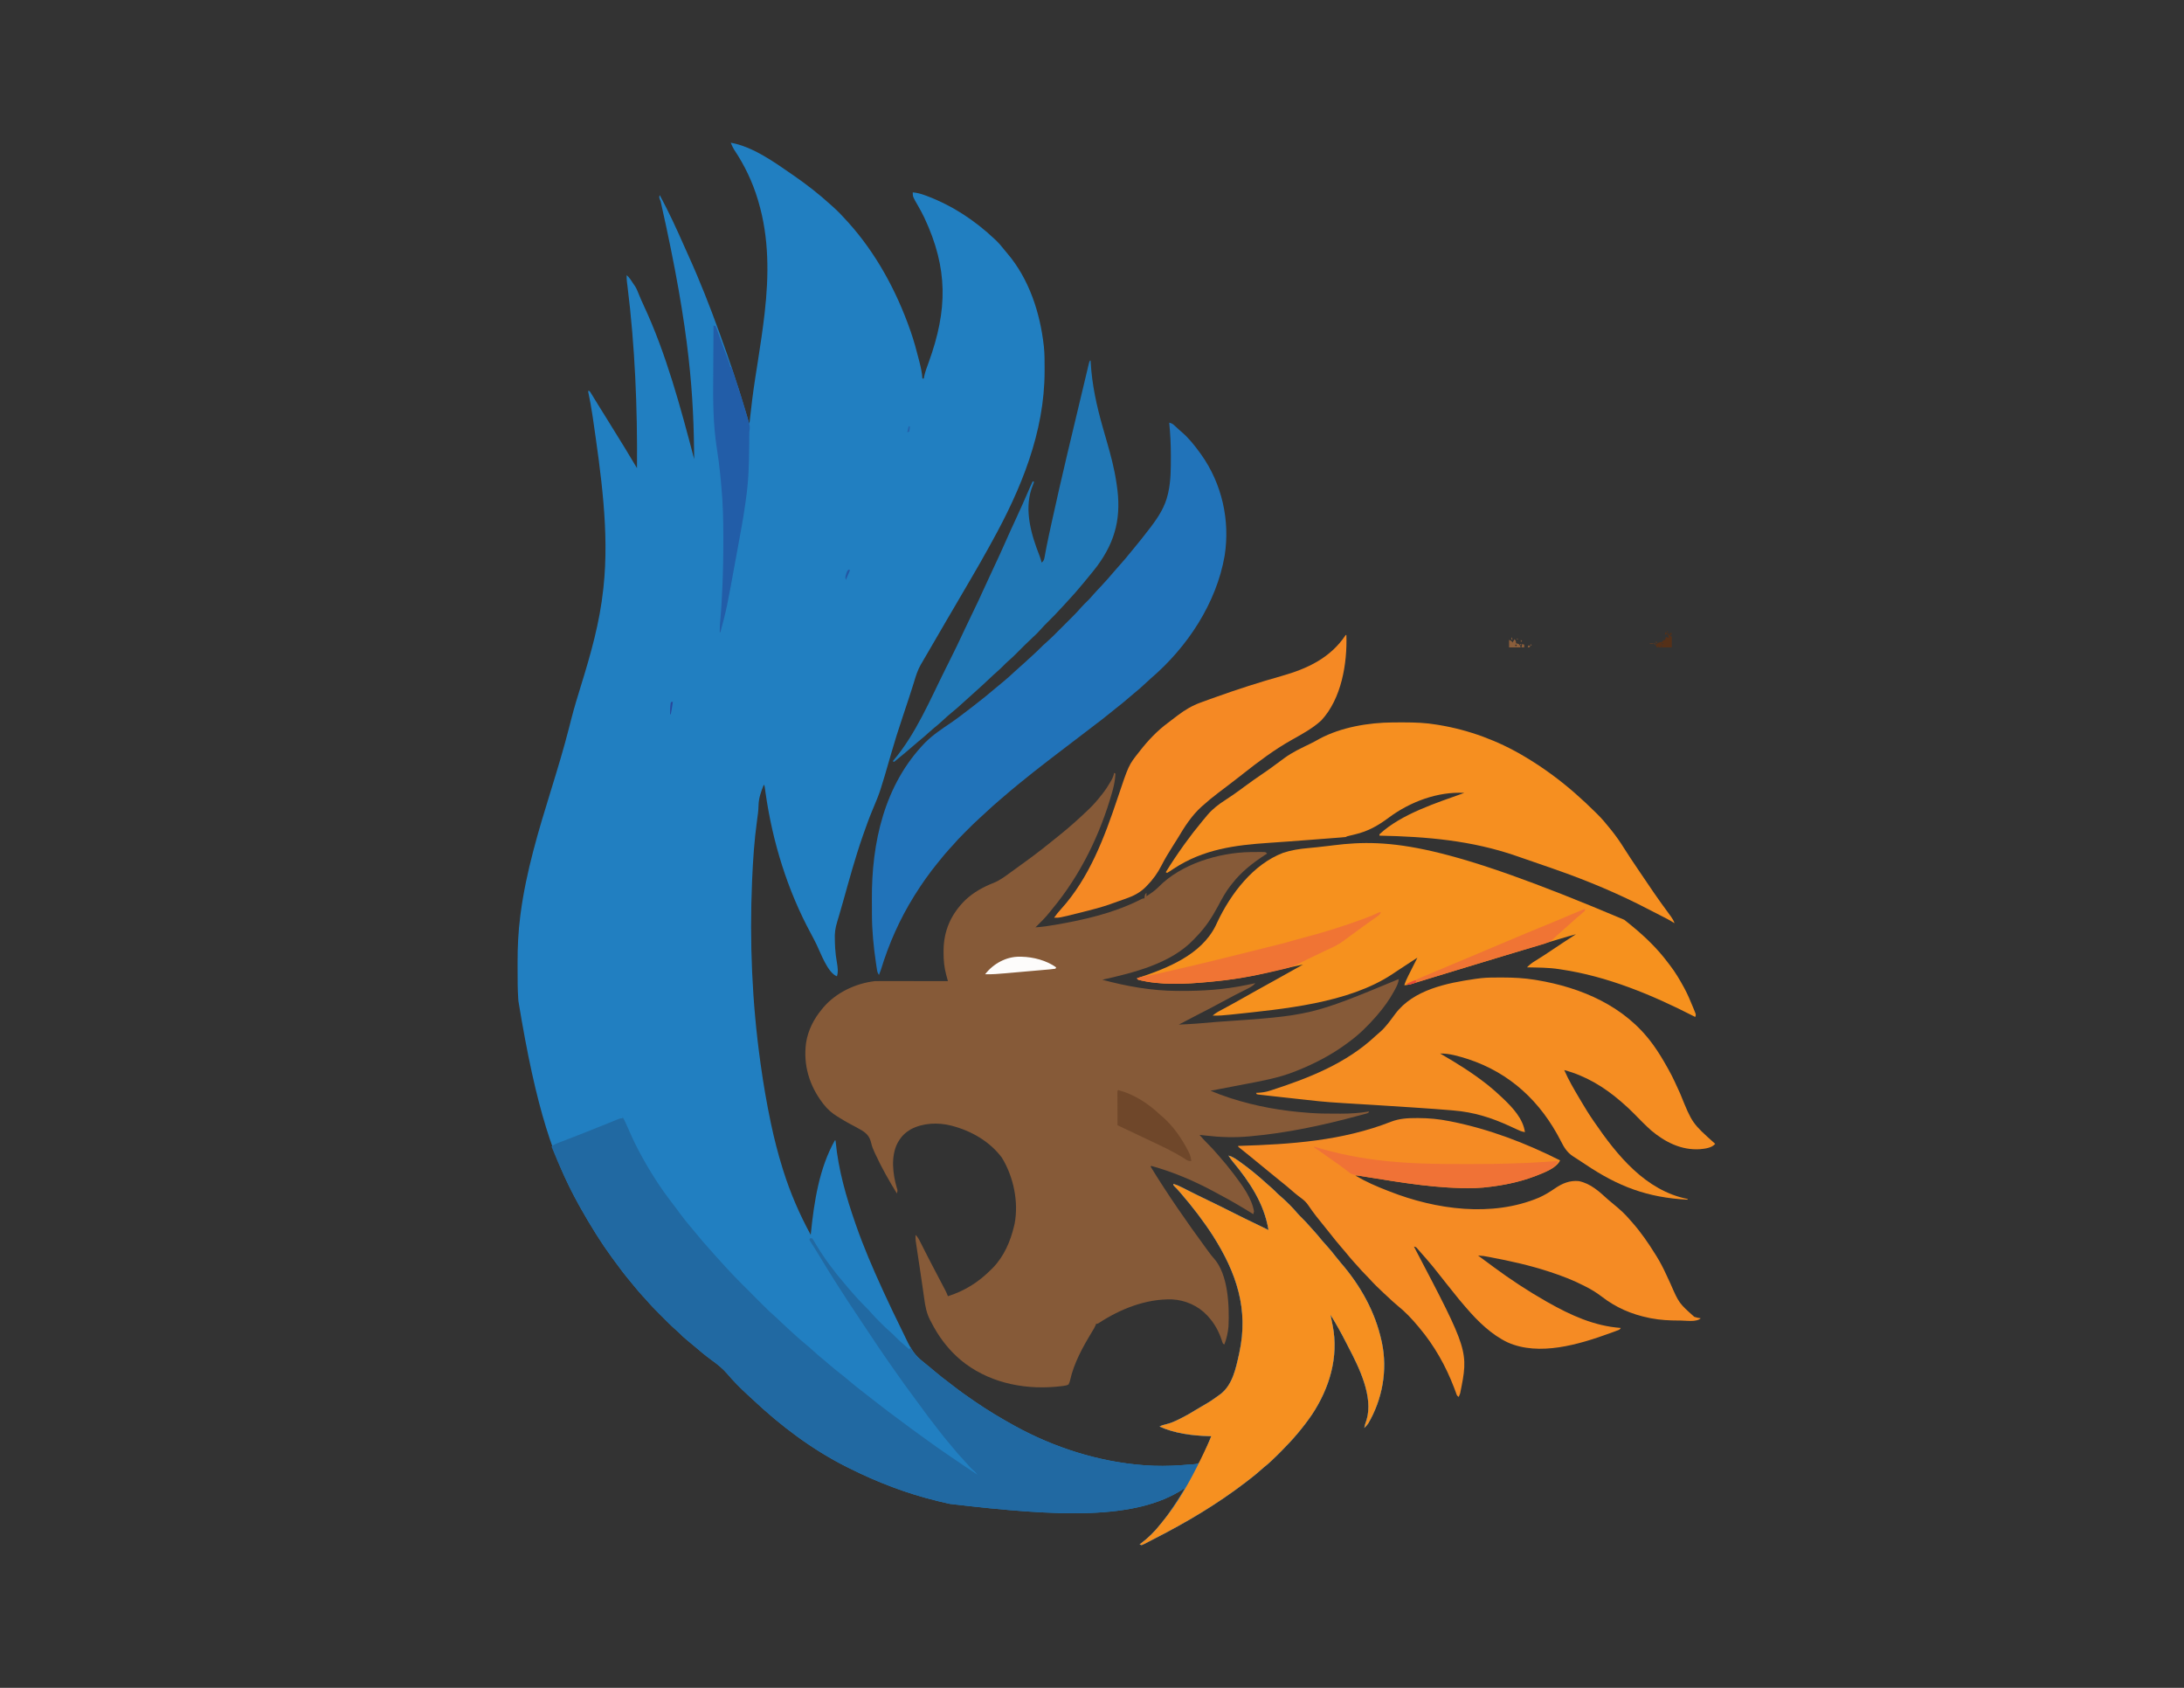 <?xml version="1.0" encoding="UTF-8"?>
<!-- Generator: https://ezgif.com/png-to-svg -->
<svg version="1.1" xmlns="http://www.w3.org/2000/svg" width="3168" height="2448">
<rect width="100%" height="100%" fill="#333333" stroke="none"/>
<path d="M0 0 C31.79 5.58 62.91 27.95 89 46 C89.89 46.61 89.89 46.61 90.79 47.23 C109.71 60.34 128.02 74.48 145 90 C145.95 90.84 146.89 91.69 147.87 92.55 C155.4 99.29 162.28 106.46 169 114 C169.51 114.57 170.02 115.13 170.55 115.72 C210.69 160.27 240.15 214.63 260 271 C260.36 272.03 260.73 273.06 261.1 274.12 C265.76 287.53 269.46 301.17 272.94 314.94 C273.23 316.1 273.23 316.1 273.54 317.29 C275.62 325.5 277.47 333.51 278 342 C278.66 342 279.32 342 280 342 C280.31 340.3 280.31 340.3 280.62 338.57 C282.17 331.61 284.77 324.97 287.19 318.28 C314.68 242.21 315.37 182.49 280.75 108.62 C277.86 102.6 274.7 96.75 271.35 90.97 C264 78.28 264 78.28 264 72 C270.4 72.56 275.92 74.09 281.94 76.31 C282.88 76.66 283.83 77.01 284.8 77.36 C321.88 91.38 354.29 112.84 383 140 C383.68 140.64 384.36 141.28 385.06 141.93 C389.31 146.03 393 150.53 396.69 155.13 C398.16 156.96 399.66 158.77 401.19 160.55 C432.68 197.56 448.62 246.34 454 294 C454.1 294.82 454.19 295.65 454.29 296.49 C455.35 307.09 455.24 317.74 455.25 328.38 C455.25 329.94 455.25 329.94 455.25 331.54 C455.16 420.11 420.99 502.71 378.63 579.05 C376.88 582.21 375.14 585.37 373.4 588.54 C365.7 602.5 357.8 616.33 349.72 630.07 C347.44 633.95 345.17 637.85 342.91 641.74 C337.18 651.56 331.44 661.38 325.69 671.19 C325.33 671.79 324.98 672.4 324.61 673.02 C320.99 679.2 317.37 685.37 313.75 691.54 C304.71 706.92 295.7 722.32 286.83 737.81 C284.97 741.06 283.07 744.29 281.16 747.51 C279.92 749.65 278.68 751.8 277.44 753.94 C276.88 754.87 276.32 755.8 275.74 756.76 C271.04 764.97 268.42 773.51 265.75 782.53 C264.55 786.48 263.27 790.41 261.99 794.34 C261.48 795.91 260.97 797.49 260.46 799.06 C260.2 799.85 259.94 800.65 259.68 801.46 C259.13 803.15 258.58 804.85 258.03 806.54 C255.07 815.68 252.08 824.81 248.98 833.91 C243.24 850.79 237.94 867.74 233 884.88 C216.62 941.59 216.62 941.59 205.71 967.48 C200.67 979.47 196.29 991.72 192 1004 C191.78 1004.63 191.56 1005.26 191.33 1005.91 C180.77 1036.23 172.29 1067.26 163.63 1098.16 C161.8 1104.66 159.96 1111.16 158.04 1117.63 C157.18 1120.52 156.34 1123.4 155.49 1126.29 C155.1 1127.64 154.69 1128.99 154.28 1130.33 C151.61 1139.11 150.52 1146.83 151 1156 C151.04 1157.65 151.08 1159.29 151.11 1160.94 C151.17 1162.48 151.24 1164.02 151.31 1165.56 C151.37 1166.82 151.37 1166.82 151.43 1168.1 C151.83 1175.15 152.76 1182.07 153.98 1189.03 C155.1 1195.59 156.14 1202.58 154 1209 C140.54 1203.98 130.36 1174.89 124.51 1163.04 C121.88 1157.72 119.19 1152.44 116.36 1147.23 C82.15 1084.07 60.6 1014.05 50.51 943.13 C50.32 941.83 50.14 940.53 49.95 939.18 C49.71 937.46 49.71 937.46 49.46 935.7 C49.14 933.04 49.14 933.04 48 931 C43.91 941.12 40.46 950.56 40.28 961.54 C40.13 968.79 39.15 975.83 38.12 983 C34.15 1011.52 32.25 1040.24 31 1069 C30.97 1069.69 30.94 1070.39 30.91 1071.1 C27.15 1158.85 30.88 1247.02 43 1334 C43.22 1335.57 43.22 1335.57 43.44 1337.17 C47.36 1365.3 52.13 1393.21 58 1421 C58.25 1422.16 58.25 1422.16 58.5 1423.35 C63.05 1444.86 68.46 1466 75 1487 C75.39 1488.25 75.78 1489.5 76.18 1490.79 C86.37 1523.2 99.73 1554.19 116 1584 C116.09 1583.1 116.18 1582.2 116.27 1581.28 C120.89 1535.95 128.31 1487.24 151 1447 C151.33 1447 151.66 1447 152 1447 C152.09 1447.95 152.09 1447.95 152.18 1448.93 C156.15 1490.02 167.45 1529.17 181 1568 C181.23 1568.66 181.46 1569.32 181.7 1570 C192.74 1601.7 206.03 1632.5 220 1663 C220.5 1664.1 221 1665.2 221.52 1666.33 C230.23 1685.42 239.33 1704.31 248.62 1723.12 C250.7 1727.34 252.75 1731.57 254.77 1735.82 C261.09 1749.11 267.29 1759 279 1768 C280.86 1769.54 282.71 1771.08 284.56 1772.62 C285.45 1773.33 286.33 1774.04 287.25 1774.77 C289.71 1776.77 292.13 1778.81 294.53 1780.88 C302.12 1787.4 310.03 1793.46 318.01 1799.49 C319.78 1800.83 321.53 1802.19 323.27 1803.55 C332.9 1811.1 342.92 1818.07 353 1825 C353.67 1825.46 354.34 1825.92 355.02 1826.39 C372.76 1838.52 391.2 1849.62 410 1860 C410.87 1860.48 411.75 1860.97 412.64 1861.46 C469.37 1892.59 533.42 1913 598 1918 C598.74 1918.06 599.48 1918.12 600.25 1918.18 C617.71 1919.47 635.1 1919.34 652.56 1918.12 C653.7 1918.05 654.84 1917.97 656.02 1917.89 C658.24 1917.72 660.46 1917.52 662.68 1917.3 C666 1917 666 1917 669.48 1916.94 C673.04 1916.73 675.72 1916.38 679 1915 C682.35 1911.13 684.11 1906.84 686 1902.12 C686.52 1900.95 687.04 1899.77 687.57 1898.55 C689.1 1895.06 690.56 1891.54 692 1888 C692.96 1885.71 693.92 1883.41 694.88 1881.12 C695.58 1879.41 696.29 1877.71 697 1876 C695.76 1875.97 694.53 1875.95 693.25 1875.92 C669.64 1875.23 643.65 1872.01 622 1862 C625.13 1860.26 628.06 1859.45 631.54 1858.7 C637.89 1857.16 643.47 1854.77 649.31 1851.88 C650.82 1851.14 650.82 1851.14 652.35 1850.39 C659.79 1846.72 666.88 1842.69 673.9 1838.29 C676.39 1836.76 678.9 1835.3 681.42 1833.83 C695.65 1825.59 695.65 1825.59 709 1816 C709.65 1815.52 710.29 1815.03 710.96 1814.54 C727.83 1801.27 732.78 1777.52 737.12 1757.62 C737.38 1756.45 737.38 1756.45 737.65 1755.26 C751.53 1691.95 733.62 1639.08 699.39 1585.2 C685.51 1563.72 669.94 1543.48 653.25 1524.12 C652.71 1523.49 652.16 1522.86 651.6 1522.21 C649.19 1519.43 646.77 1516.73 644.11 1514.18 C642 1512 642 1512 642 1510 C646.51 1511.39 650.58 1513.18 654.78 1515.31 C655.42 1515.63 656.07 1515.96 656.74 1516.3 C658.81 1517.34 660.87 1518.39 662.94 1519.44 C672.28 1524.18 681.67 1528.82 691.13 1533.32 C703.8 1539.35 716.34 1545.64 728.88 1551.95 C740.62 1557.86 752.41 1563.68 764.29 1569.32 C769.56 1571.82 774.79 1574.37 780 1577 C773.75 1538.38 752.44 1506.88 727.85 1477.29 C725.7 1474.62 723.81 1471.91 722 1469 C727.29 1470.44 731.15 1472.88 735.56 1476 C736.26 1476.49 736.96 1476.98 737.68 1477.48 C751.78 1487.41 764.98 1498.35 777.73 1509.95 C779.86 1511.87 782.01 1513.75 784.19 1515.62 C787.35 1518.38 790.31 1521.29 793.25 1524.28 C794.96 1525.96 796.73 1527.51 798.56 1529.06 C807.05 1536.39 815.05 1544.52 822.3 1553.08 C824.43 1555.49 826.71 1557.74 829 1560 C832.55 1563.51 835.92 1567.09 839.16 1570.88 C841.35 1573.41 843.61 1575.86 845.88 1578.31 C850 1582.83 853.89 1587.5 857.73 1592.26 C860.03 1595.03 862.43 1597.67 864.88 1600.31 C869.12 1604.92 873 1609.72 876.83 1614.68 C879.46 1618.08 882.16 1621.39 884.97 1624.64 C913.29 1657.32 934.79 1695.59 944 1738 C944.18 1738.81 944.36 1739.62 944.54 1740.45 C952.91 1780.42 945.18 1822.62 924.64 1857.62 C922.97 1860.05 921.15 1861.99 919 1864 C919.65 1859.95 920.9 1856.23 922.28 1852.38 C932.43 1818.79 911.33 1776.17 896.19 1747.28 C894.78 1744.59 893.41 1741.88 892.04 1739.17 C885.2 1725.78 877.94 1712.76 870 1700 C870.22 1701.08 870.22 1701.08 870.44 1702.18 C871.12 1705.51 871.78 1708.85 872.44 1712.19 C872.67 1713.32 872.9 1714.45 873.13 1715.62 C882.11 1761.27 868.38 1806.61 843.01 1844.8 C829.85 1864.01 814.75 1881.63 798.23 1898.03 C796.36 1899.89 794.5 1901.76 792.64 1903.63 C786.45 1909.83 780.21 1915.72 773.32 1921.15 C771.03 1922.98 768.85 1924.89 766.69 1926.88 C760.71 1932.24 754.36 1937.11 748 1942 C747.38 1942.47 746.76 1942.95 746.13 1943.44 C705.2 1974.77 660.85 2001.07 614.99 2024.47 C612.27 2025.86 609.56 2027.27 606.85 2028.69 C605.4 2029.44 603.95 2030.19 602.5 2030.94 C601.87 2031.27 601.23 2031.61 600.58 2031.96 C598.84 2032.84 598.84 2032.84 596 2034 C595.01 2033.67 594.02 2033.34 593 2033 C593.51 2032.62 594.02 2032.24 594.55 2031.86 C605.42 2023.62 614.63 2014.77 623 2004 C623.78 2003.06 624.56 2002.12 625.37 2001.14 C631.86 1993.26 637.58 1984.87 643.25 1976.38 C643.63 1975.8 644.01 1975.23 644.41 1974.65 C649.56 1966.92 654.41 1959.08 659 1951 C657.93 1951.7 656.87 1952.4 655.77 1953.12 C587 1997.33 478.47 1993.15 317.88 1974.19 C313.24 1973.17 308.62 1972.1 304 1971 C302.73 1970.7 301.46 1970.4 300.16 1970.08 C255.2 1959.25 212.29 1942.7 171 1922 C170.11 1921.55 169.21 1921.11 168.29 1920.65 C118.29 1895.57 72.41 1860.99 31.81 1822.69 C29.55 1820.58 27.27 1818.49 24.99 1816.41 C14.25 1806.59 4.08 1796.4 -5.3 1785.27 C-12.06 1777.44 -19.63 1771.48 -28.01 1765.45 C-36.65 1759.16 -44.88 1752.35 -52.95 1745.35 C-56.53 1742.24 -60.17 1739.22 -63.88 1736.25 C-67.79 1733.08 -71.39 1729.77 -74.86 1726.12 C-76.62 1724.37 -78.41 1722.79 -80.3 1721.19 C-86.5 1715.8 -92.24 1709.91 -98.04 1704.09 C-100.06 1702.07 -102.08 1700.05 -104.11 1698.03 C-110.29 1691.85 -116.35 1685.66 -122 1679 C-123.77 1677.05 -125.58 1675.12 -127.38 1673.19 C-131.59 1668.62 -135.61 1663.93 -139.51 1659.08 C-141.38 1656.77 -143.27 1654.48 -145.18 1652.2 C-153.28 1642.53 -160.9 1632.59 -168.28 1622.37 C-169.97 1620.04 -171.68 1617.71 -173.38 1615.39 C-180.64 1605.49 -187.47 1595.39 -194 1585 C-194.51 1584.19 -195.02 1583.38 -195.55 1582.55 C-203.73 1569.57 -211.56 1556.42 -219 1543 C-219.58 1541.95 -220.16 1540.91 -220.76 1539.83 C-256.48 1475.13 -281.89 1404.67 -308 1245 C-308.14 1243.08 -308.14 1243.08 -308.29 1241.11 C-309.2 1227.81 -309.19 1214.5 -309.19 1201.17 C-309.19 1197.23 -309.21 1193.29 -309.22 1189.35 C-309.28 1166.71 -308.24 1144.1 -305.31 1121.62 C-305.15 1120.33 -304.98 1119.03 -304.81 1117.69 C-296.7 1056.44 -278.83 997.71 -260.68 938.85 C-251.39 908.74 -242.23 878.61 -234.45 848.07 C-233.59 844.71 -232.73 841.36 -231.88 838 C-231.66 837.17 -231.45 836.34 -231.24 835.49 C-227.03 819.08 -222.08 802.91 -217.07 786.73 C-202.93 741.11 -190.08 695.65 -185 648 C-184.88 646.97 -184.77 645.95 -184.65 644.89 C-175.82 564.14 -188.56 478.46 -200.12 398.56 C-200.24 397.75 -200.36 396.94 -200.48 396.11 C-202.23 383.98 -204.51 372 -207 360 C-206.34 360 -205.68 360 -205 360 C-203.63 361.82 -203.63 361.82 -202.05 364.41 C-201.16 365.85 -201.16 365.85 -200.25 367.31 C-199.61 368.36 -198.97 369.42 -198.31 370.5 C-196.95 372.71 -195.58 374.93 -194.21 377.14 C-193.51 378.3 -192.8 379.45 -192.09 380.6 C-188.88 385.81 -185.63 391 -182.38 396.19 C-173.16 410.93 -163.99 425.71 -154.94 440.56 C-154.42 441.41 -153.9 442.26 -153.37 443.13 C-147.54 452.73 -141.77 462.37 -136 472 C-135.28 384.2 -138.96 295.07 -149.83 207.86 C-149.99 206.62 -150.14 205.38 -150.3 204.1 C-150.44 203.05 -150.57 202 -150.71 200.93 C-151.01 197.93 -151.05 195.01 -151 192 C-146.79 195.73 -144.03 200.32 -141 205 C-140.34 205.93 -139.69 206.86 -139.01 207.82 C-136.84 211.25 -135.33 214.74 -133.88 218.5 C-131.61 224.19 -129.21 229.78 -126.6 235.32 C-93.56 305.86 -72.8 383.96 -53 459 C-54.02 369.69 -57.68 279.74 -101.75 84.85 C-104.1 79.31 -104.1 79.31 -103 76 C-89.7 100.64 -78.09 126 -66.82 151.61 C-64.91 155.95 -62.98 160.27 -61.02 164.57 C-44.76 200.37 -30.44 237.07 -17 274 C-16.54 275.26 -16.54 275.26 -16.07 276.55 C-1.94 315.29 11.17 354.29 22.78 393.86 C24.17 398.58 25.58 403.29 27 408 C27.11 406.94 27.23 405.88 27.35 404.78 C29.63 383.86 32.16 362.99 35.38 342.19 C35.52 341.24 35.67 340.29 35.82 339.31 C37.02 331.57 38.24 323.83 39.46 316.09 C42.95 293.95 46.29 271.82 48.86 249.55 C48.96 248.66 49.06 247.78 49.17 246.86 C55.37 192.54 55.74 137.87 40 85 C39.62 83.71 39.62 83.71 39.23 82.38 C31.49 56.65 19.9 32.39 4.91 10.11 C2.88 6.81 1.44 3.6 0 0 Z M868 1697 C869 1699 869 1699 869 1699 Z " fill="#217FC1" transform="translate(1060,207)"/>
<path d="M0 0 C0.66 0.33 1.32 0.66 2 1 C1.57 9.3 0.3 16.94 -1.94 24.94 C-2.4 26.61 -2.4 26.61 -2.87 28.31 C-20.1 89.34 -48.88 148.37 -89.55 197.24 C-90.83 198.8 -92.08 200.37 -93.33 201.95 C-99.61 209.92 -106.75 216.93 -114 224 C-104.56 223.41 -95.31 222.05 -86 220.44 C-85.25 220.31 -84.5 220.18 -83.72 220.04 C-42.83 212.94 -1.98 203.59 35.43 185.15 C36.26 184.74 37.09 184.33 37.95 183.91 C38.68 183.54 39.42 183.17 40.18 182.79 C42 182 42 182 44 182 C44.12 181.05 44.25 180.1 44.38 179.12 C45 176 45 176 47 174 C47 175.65 47 177.3 47 179 C49.19 177.49 51.38 175.97 53.56 174.44 C54.48 173.81 54.48 173.81 55.41 173.17 C58.71 170.85 61.64 168.45 64.46 165.55 C97.13 131.93 151.97 115.59 197.79 114.81 C200.55 114.78 203.31 114.76 206.06 114.75 C207.08 114.74 207.08 114.74 208.11 114.73 C210.05 114.72 211.98 114.73 213.91 114.73 C215.04 114.74 216.16 114.74 217.32 114.74 C220 115 220 115 222 117 C221.08 117.59 220.16 118.19 219.21 118.8 C201.11 130.6 184.2 143.73 171 161 C170.27 161.9 169.55 162.8 168.8 163.72 C161.57 172.9 156.26 183.01 150.78 193.29 C142.08 209.56 132.34 224.38 119.38 237.58 C118.11 238.89 116.86 240.23 115.62 241.57 C82.36 276.63 28.7 289.7 -17 300 C18.21 309.55 54.94 316.05 91.5 316.2 C92.65 316.21 93.79 316.22 94.97 316.22 C128.17 316.38 159.23 314.44 191.74 307.68 C196.15 306.76 200.58 305.88 205 305 C201.84 308.55 198.37 310.6 194.16 312.69 C193.5 313.03 192.83 313.37 192.14 313.71 C190.72 314.44 189.29 315.16 187.86 315.88 C184.07 317.78 180.3 319.71 176.53 321.63 C175.78 322.01 175.04 322.39 174.27 322.78 C168.49 325.73 162.79 328.79 157.12 331.94 C146.15 338.01 134.99 343.71 123.82 349.42 C113.83 354.52 103.9 359.73 94 365 C111.54 364.41 128.97 363 146.44 361.38 C147.49 361.28 147.49 361.28 148.56 361.18 C285.59 351.87 285.59 351.87 413 299 C412.47 304.68 410.28 308.94 407.62 313.88 C407.18 314.71 406.74 315.54 406.28 316.4 C399.5 328.87 391.28 340.27 382 351 C381.36 351.75 380.73 352.49 380.07 353.26 C368.27 366.77 355.51 379.43 341 390 C339.89 390.83 338.77 391.67 337.66 392.5 C315.43 408.94 290.65 421.82 265 432 C264.08 432.37 263.16 432.74 262.21 433.13 C238.7 442.43 214.25 446.81 189.51 451.49 C183.9 452.56 178.31 453.65 172.71 454.73 C161.81 456.85 150.91 458.93 140 461 C149.06 464.84 158.14 468.23 167.5 471.25 C168.23 471.48 168.95 471.72 169.7 471.96 C206.59 483.83 243.4 490.19 282 493 C283.31 493.1 284.63 493.2 285.98 493.3 C297.11 494.07 308.22 494.19 319.37 494.19 C322.43 494.19 325.49 494.21 328.54 494.22 C342.57 494.26 356.17 493.4 370 491 C369 493 369 493 366.81 493.82 C365.84 494.09 364.86 494.35 363.86 494.63 C362.75 494.94 361.63 495.25 360.48 495.56 C359.25 495.89 358.02 496.22 356.75 496.56 C356.11 496.74 355.48 496.91 354.82 497.09 C303.41 511 251.12 522.3 198 527 C197.25 527.07 196.5 527.14 195.72 527.21 C174.87 529.13 153.77 528.48 133 526 C131.31 525.81 129.61 525.62 127.92 525.43 C126.63 525.29 125.33 525.15 124 525 C127.98 529.7 132.12 534.16 136.5 538.5 C140.88 542.84 145 547.31 149 552 C149.98 553.11 150.95 554.22 151.93 555.34 C159.25 563.67 166.31 572.15 173 581 C173.79 582.04 173.79 582.04 174.59 583.11 C185.99 598.25 199.86 616.84 203 636 C202.54 638.21 202.54 638.21 202 640 C201.28 639.55 200.55 639.11 199.81 638.65 C184.34 629.1 168.77 619.9 152.68 611.42 C150.2 610.11 147.73 608.77 145.27 607.43 C116.24 591.73 85.84 578.78 54 570 C53.67 570.33 53.34 570.66 53 571 C77.9 611.65 105.18 650.95 133.38 689.36 C134.58 690.99 135.78 692.62 136.97 694.26 C139.47 697.68 141.95 701.03 144.82 704.14 C165.67 727.54 167.38 773.02 166 803 C165.17 811.94 163.21 820.6 160 829 C158 828 158 828 156.99 825.37 C156.62 824.21 156.25 823.06 155.88 821.88 C151.72 809.64 145.7 798.61 137 789 C136.3 788.22 135.6 787.44 134.88 786.64 C121.75 772.73 103.19 764.59 84.15 763.61 C46.38 762.55 8.91 777.5 -22.36 798.07 C-24 799 -24 799 -26 799 C-26.25 799.69 -26.5 800.38 -26.76 801.1 C-28.18 804.41 -29.98 807.39 -31.88 810.44 C-45.23 832.45 -58.19 855.68 -63.81 881.04 C-64.39 883.34 -64.39 883.34 -66 887 C-69.07 888.46 -69.07 888.46 -73 889 C-73.73 889.11 -74.46 889.21 -75.21 889.32 C-77.7 889.65 -80.19 889.9 -82.69 890.12 C-84.07 890.25 -84.07 890.25 -85.47 890.38 C-134.37 894.48 -184.57 883.17 -222.73 851.31 C-238.18 838.14 -250.58 822.79 -260.62 805.12 C-260.96 804.54 -261.3 803.95 -261.64 803.35 C-262.81 801.25 -263.9 799.13 -265 797 C-265.85 795.44 -265.85 795.44 -266.71 793.84 C-272.03 783.63 -273.85 773.7 -275.38 762.38 C-275.65 760.46 -275.93 758.55 -276.21 756.64 C-276.81 752.44 -277.41 748.24 -278 744.04 C-279 736.95 -280.06 729.88 -281.12 722.8 C-281.96 717.24 -282.8 711.68 -283.63 706.12 C-283.83 704.75 -284.04 703.38 -284.25 702 C-284.93 697.45 -285.61 692.9 -286.28 688.35 C-286.45 687.19 -286.63 686.03 -286.81 684.83 C-286.96 683.75 -287.12 682.68 -287.28 681.57 C-287.42 680.63 -287.56 679.7 -287.71 678.73 C-288.02 675.8 -288.05 672.95 -288 670 C-284.69 673.08 -282.91 676.72 -280.9 680.72 C-280.51 681.48 -280.12 682.25 -279.72 683.04 C-278.45 685.52 -277.2 688.01 -275.94 690.5 C-274.63 693.06 -273.33 695.62 -272.02 698.18 C-271.17 699.86 -270.32 701.53 -269.46 703.21 C-266.56 708.91 -263.62 714.6 -260.62 720.25 C-259.89 721.64 -259.15 723.04 -258.41 724.43 C-257.85 725.49 -257.85 725.49 -257.28 726.57 C-254.51 731.83 -251.75 737.1 -249 742.38 C-248.43 743.45 -247.87 744.53 -247.29 745.64 C-246.76 746.65 -246.23 747.67 -245.69 748.71 C-245.22 749.61 -244.75 750.51 -244.26 751.44 C-243.04 753.92 -241.99 756.42 -241 759 C-216.2 751.08 -196.33 738.47 -178 720 C-176.87 718.88 -176.87 718.88 -175.71 717.74 C-159.54 700.95 -150.26 679.43 -145 657 C-144.75 655.96 -144.51 654.92 -144.25 653.85 C-138.14 622.2 -145.9 585.45 -162.75 558.03 C-179.93 534.92 -206.45 519.54 -233.88 512.19 C-234.65 511.98 -235.42 511.77 -236.22 511.56 C-255.44 506.67 -277.28 507.55 -295 517 C-302.93 521.72 -308.4 527 -313 535 C-313.4 535.68 -313.8 536.37 -314.21 537.07 C-323.96 556.24 -321.02 581.59 -315.25 601.5 C-314.99 602.29 -314.72 603.09 -314.45 603.91 C-313.93 606.3 -314.34 607.67 -315 610 C-326.25 591.71 -336.87 573.13 -345.88 553.62 C-346.34 552.62 -346.81 551.62 -347.3 550.59 C-349.34 546.13 -351.14 541.89 -352.22 537.09 C-354.4 528.01 -357.98 523.38 -365.93 518.46 C-371.61 515.09 -377.45 512.02 -383.31 508.96 C-388.62 506.17 -393.72 503.05 -398.81 499.88 C-399.63 499.38 -400.46 498.88 -401.3 498.37 C-409.23 493.49 -415.85 487.78 -421.5 480.38 C-421.97 479.77 -422.43 479.17 -422.91 478.54 C-442.18 453.11 -451.05 423.2 -446.75 391.47 C-443.96 373.43 -435.58 356.95 -424 343 C-422.97 341.73 -422.97 341.73 -421.92 340.43 C-403.54 318.74 -374.99 305.27 -347 302 C-343.49 301.87 -339.99 301.87 -336.47 301.89 C-334.92 301.89 -334.92 301.89 -333.34 301.89 C-329.94 301.89 -326.53 301.89 -323.13 301.9 C-320.76 301.9 -318.4 301.91 -316.03 301.91 C-309.81 301.91 -303.6 301.92 -297.38 301.93 C-291.03 301.94 -284.69 301.95 -278.34 301.95 C-265.89 301.96 -253.45 301.98 -241 302 C-241.27 300.99 -241.55 299.97 -241.83 298.93 C-242.2 297.58 -242.56 296.23 -242.92 294.88 C-243.1 294.21 -243.28 293.55 -243.47 292.86 C-246.36 282.09 -247.36 271.89 -247.31 260.75 C-247.31 259.47 -247.3 258.19 -247.3 256.88 C-246.93 228.37 -236.33 204.87 -216.17 184.81 C-204.33 173.39 -189.47 165.21 -174.19 159.31 C-165.09 155.54 -157.42 149.62 -149.51 143.83 C-147.14 142.1 -144.77 140.39 -142.39 138.69 C-137.91 135.48 -133.45 132.25 -129 129 C-128.21 128.42 -127.41 127.84 -126.6 127.25 C-111.29 116.09 -96.46 104.45 -81.8 92.47 C-80.23 91.19 -78.65 89.91 -77.07 88.63 C-63.52 77.66 -50.59 66.06 -38 54 C-37.24 53.28 -37.24 53.28 -36.47 52.54 C-30.1 46.44 -24.43 39.95 -19 33 C-18.26 32.08 -17.52 31.15 -16.75 30.2 C-12.35 24.55 -8.54 18.78 -5 12.56 C-4.61 11.89 -4.23 11.21 -3.83 10.52 C-1.91 7.04 -0.49 3.96 0 0 Z " fill="#865A38" transform="translate(1616,1121)"/>
<path d="M0 0 C1.98 2.97 3.32 5.81 4.76 9.07 C5.3 10.3 5.85 11.53 6.39 12.76 C6.67 13.4 6.96 14.04 7.25 14.7 C12.22 25.95 17.23 37.14 23 48 C23.59 49.12 23.59 49.12 24.19 50.25 C38.23 76.66 54.34 102.3 72.78 125.85 C76.34 130.4 79.73 135.08 83.12 139.75 C88 146.43 93.07 152.85 98.49 159.09 C100.88 161.86 103.2 164.66 105.5 167.5 C113.02 176.72 120.69 185.76 128.74 194.52 C130.67 196.64 132.56 198.77 134.44 200.94 C138.19 205.25 142.05 209.45 145.92 213.65 C147.87 215.76 149.81 217.88 151.75 220.01 C158.88 227.81 166.22 235.37 173.7 242.84 C174.88 244.01 176.05 245.19 177.23 246.36 C179.66 248.8 182.1 251.23 184.54 253.67 C187.64 256.77 190.74 259.87 193.84 262.98 C196.26 265.39 198.67 267.81 201.09 270.22 C202.23 271.37 203.38 272.51 204.52 273.66 C210.51 279.65 216.55 285.5 223 291 C224.39 292.28 225.78 293.57 227.15 294.87 C227.84 295.52 228.53 296.17 229.24 296.85 C229.94 297.52 230.65 298.19 231.38 298.88 C236.78 303.98 242.2 309.05 247.75 314 C249.32 315.4 250.88 316.81 252.44 318.22 C256.66 322.07 260.93 325.79 265.38 329.38 C269.39 332.62 273.22 335.99 277 339.5 C281.56 343.73 286.25 347.73 291.1 351.63 C294.39 354.32 297.6 357.09 300.81 359.88 C306.03 364.39 311.37 368.7 316.82 372.93 C320.8 376.02 324.67 379.22 328.5 382.5 C335.18 388.21 342.06 393.62 349 399 C350.42 400.1 351.84 401.21 353.25 402.31 C356.29 404.68 359.33 407.04 362.36 409.39 C365.41 411.76 368.45 414.13 371.48 416.51 C380.67 423.71 389.99 430.73 399.41 437.63 C403.65 440.74 407.86 443.89 412.06 447.06 C419.86 452.94 427.78 458.65 435.71 464.35 C438 466 440.29 467.66 442.58 469.32 C451.6 475.88 460.7 482.31 469.93 488.58 C472.08 490.05 474.23 491.53 476.38 493.01 C489.17 501.81 502.07 510.42 515 519 C512.43 515.68 509.89 513.06 506.61 510.42 C504.2 508.29 502.19 505.87 500.11 503.43 C498.02 501.02 495.86 498.69 493.69 496.36 C488.67 490.99 483.87 485.53 479.27 479.8 C477.21 477.26 475.1 474.76 472.97 472.27 C468.03 466.5 463.31 460.61 458.72 454.56 C456.74 451.96 454.74 449.38 452.72 446.81 C446.22 438.53 439.88 430.17 433.75 421.61 C430.23 416.69 426.65 411.83 423 407 C412.86 393.56 403.13 379.83 393.5 366.02 C391.27 362.82 389.03 359.63 386.78 356.45 C377.15 342.85 367.93 328.98 358.71 315.09 C354.8 309.19 350.86 303.3 346.92 297.41 C334.98 279.57 323.07 261.72 311.61 243.55 C310.07 241.12 308.52 238.69 306.97 236.26 C300.21 225.66 293.67 214.93 287.18 204.17 C284.05 198.99 280.91 193.82 277.66 188.72 C277.18 187.97 276.7 187.22 276.21 186.45 C275.35 185.11 274.48 183.77 273.6 182.44 C272.68 181 271.83 179.5 271 178 C271.33 177.34 271.66 176.68 272 176 C272.99 176 273.98 176 275 176 C276.31 177.61 276.31 177.61 277.64 179.89 C278.15 180.74 278.65 181.58 279.17 182.45 C279.71 183.37 280.26 184.3 280.81 185.25 C293.06 205.6 307.14 224.35 322.59 242.35 C324.02 244.03 325.45 245.71 326.87 247.4 C336.16 258.4 345.87 269.03 356.15 279.11 C357.91 280.9 359.54 282.75 361.16 284.66 C365.23 289.33 369.55 293.7 373.94 298.06 C374.7 298.83 375.46 299.59 376.24 300.38 C380.44 304.57 384.73 308.57 389.22 312.44 C391.6 314.52 393.8 316.74 396 319 C400.17 323.22 404.48 327.17 409 331 C410.33 332.15 411.67 333.29 413 334.44 C413.99 335.28 414.98 336.13 416 337 C416.66 336.01 417.32 335.02 418 334 C418.21 334.51 418.42 335.02 418.64 335.55 C423.93 346.65 434.83 354.21 444.21 361.74 C446.69 363.75 449.11 365.8 451.53 367.88 C459.12 374.4 467.03 380.46 475.01 386.49 C476.78 387.83 478.53 389.19 480.27 390.55 C489.9 398.1 499.92 405.07 510 412 C510.67 412.46 511.34 412.92 512.02 413.39 C529.76 425.52 548.2 436.62 567 447 C568.31 447.72 568.31 447.72 569.64 448.46 C626.37 479.59 690.42 500 755 505 C755.74 505.06 756.48 505.12 757.25 505.18 C774.71 506.47 792.1 506.34 809.56 505.12 C810.7 505.05 811.84 504.97 813.02 504.89 C815.24 504.72 817.46 504.52 819.68 504.3 C823 504 823 504 826.48 503.94 C830.04 503.73 832.72 503.38 836 502 C839.35 498.13 841.11 493.84 843 489.12 C843.52 487.95 844.04 486.77 844.57 485.55 C846.1 482.06 847.56 478.54 849 475 C849.96 472.71 850.92 470.41 851.88 468.12 C852.58 466.41 853.29 464.71 854 463 C852.76 462.97 851.53 462.95 850.25 462.92 C826.64 462.23 800.65 459.01 779 449 C782.13 447.26 785.06 446.45 788.54 445.7 C794.89 444.16 800.47 441.77 806.31 438.88 C807.32 438.39 808.32 437.9 809.35 437.39 C816.79 433.72 823.88 429.69 830.9 425.29 C833.39 423.76 835.9 422.3 838.42 420.83 C852.65 412.59 852.65 412.59 866 403 C866.65 402.52 867.29 402.03 867.96 401.54 C884.83 388.27 889.78 364.52 894.12 344.62 C894.3 343.84 894.47 343.06 894.65 342.26 C908.53 278.95 890.62 226.08 856.39 172.2 C842.51 150.72 826.94 130.48 810.25 111.12 C809.71 110.49 809.16 109.86 808.6 109.21 C806.19 106.43 803.77 103.73 801.11 101.18 C799 99 799 99 799 97 C803.51 98.39 807.58 100.18 811.78 102.31 C812.42 102.63 813.07 102.96 813.74 103.3 C815.81 104.34 817.87 105.39 819.94 106.44 C829.28 111.18 838.67 115.82 848.13 120.32 C860.8 126.35 873.34 132.64 885.88 138.95 C897.62 144.86 909.41 150.68 921.29 156.32 C926.56 158.82 931.79 161.37 937 164 C930.75 125.38 909.44 93.88 884.85 64.29 C882.7 61.62 880.81 58.91 879 56 C884.29 57.44 888.15 59.88 892.56 63 C893.61 63.73 893.61 63.73 894.68 64.48 C908.78 74.41 921.98 85.35 934.73 96.95 C936.86 98.87 939.01 100.75 941.19 102.62 C944.35 105.38 947.31 108.29 950.25 111.28 C951.96 112.96 953.73 114.51 955.56 116.06 C964.05 123.39 972.05 131.52 979.3 140.08 C981.43 142.49 983.71 144.74 986 147 C989.55 150.51 992.92 154.09 996.16 157.88 C998.35 160.41 1000.61 162.86 1002.88 165.31 C1007 169.83 1010.89 174.5 1014.73 179.26 C1017.03 182.03 1019.43 184.67 1021.88 187.31 C1026.12 191.92 1030 196.72 1033.83 201.68 C1036.46 205.08 1039.16 208.39 1041.97 211.64 C1070.29 244.32 1091.79 282.59 1101 325 C1101.18 325.81 1101.36 326.62 1101.54 327.45 C1109.91 367.42 1102.18 409.62 1081.64 444.62 C1079.97 447.05 1078.15 448.99 1076 451 C1076.65 446.95 1077.9 443.23 1079.28 439.38 C1089.43 405.79 1068.33 363.17 1053.19 334.28 C1051.78 331.59 1050.41 328.88 1049.04 326.17 C1042.2 312.78 1034.94 299.76 1027 287 C1027.15 287.72 1027.29 288.44 1027.44 289.18 C1028.12 292.51 1028.78 295.85 1029.44 299.19 C1029.67 300.32 1029.9 301.45 1030.13 302.62 C1039.11 348.27 1025.38 393.61 1000.01 431.8 C986.85 451.01 971.75 468.63 955.23 485.03 C953.36 486.89 951.5 488.76 949.64 490.63 C943.45 496.83 937.21 502.72 930.32 508.15 C928.03 509.98 925.85 511.89 923.69 513.88 C917.71 519.24 911.36 524.11 905 529 C904.38 529.47 903.76 529.95 903.13 530.44 C862.2 561.77 817.85 588.07 771.99 611.47 C769.27 612.86 766.56 614.27 763.85 615.69 C762.4 616.44 760.95 617.19 759.5 617.94 C758.87 618.27 758.23 618.61 757.58 618.96 C755.84 619.84 755.84 619.84 753 621 C752.01 620.67 751.02 620.34 750 620 C750.51 619.62 751.02 619.24 751.55 618.86 C762.42 610.62 771.63 601.77 780 591 C780.78 590.06 781.56 589.12 782.37 588.14 C788.86 580.26 794.58 571.87 800.25 563.38 C800.63 562.8 801.01 562.23 801.41 561.65 C806.56 553.92 811.41 546.08 816 538 C814.93 538.7 813.87 539.4 812.77 540.12 C744 584.33 635.47 580.15 474.88 561.19 C470.24 560.17 465.62 559.1 461 558 C459.73 557.7 458.46 557.4 457.16 557.08 C412.2 546.25 369.29 529.7 328 509 C327.11 508.55 326.21 508.11 325.29 507.65 C275.29 482.57 229.41 447.99 188.81 409.69 C186.55 407.58 184.27 405.49 181.99 403.41 C171.25 393.59 161.08 383.4 151.7 372.27 C144.94 364.44 137.37 358.48 128.99 352.45 C120.35 346.16 112.12 339.35 104.05 332.35 C100.47 329.24 96.83 326.22 93.12 323.25 C89.21 320.08 85.61 316.77 82.14 313.12 C80.38 311.37 78.59 309.79 76.7 308.19 C70.5 302.8 64.76 296.91 58.96 291.09 C56.94 289.07 54.92 287.05 52.89 285.03 C46.71 278.85 40.65 272.66 35 266 C33.23 264.05 31.42 262.12 29.62 260.19 C25.41 255.62 21.39 250.93 17.49 246.08 C15.62 243.77 13.73 241.48 11.82 239.2 C3.72 229.53 -3.9 219.59 -11.28 209.37 C-12.97 207.04 -14.68 204.71 -16.38 202.39 C-23.64 192.49 -30.47 182.39 -37 172 C-37.51 171.19 -38.02 170.38 -38.55 169.55 C-46.73 156.57 -54.56 143.42 -62 130 C-62.58 128.95 -63.16 127.91 -63.76 126.83 C-78.74 99.69 -91.43 71.75 -103 43 C-99.24 39.7 -94.91 38.23 -90.3 36.47 C-89.42 36.13 -88.54 35.79 -87.64 35.44 C-84.72 34.31 -81.8 33.19 -78.88 32.06 C-74.72 30.46 -70.56 28.84 -66.41 27.23 C-65.33 26.81 -64.25 26.39 -63.14 25.96 C-55.05 22.82 -46.98 19.61 -38.93 16.36 C-37.79 15.9 -36.64 15.44 -35.47 14.97 C-30.97 13.16 -26.47 11.34 -21.97 9.52 C-18.86 8.26 -15.73 7 -12.61 5.74 C-11.68 5.36 -10.75 4.98 -9.79 4.59 C-8.93 4.25 -8.08 3.9 -7.2 3.55 C-6.09 3.1 -6.09 3.1 -4.95 2.64 C-3 2 -3 2 0 2 C0 1.34 0 0.68 0 0 Z M1025 284 C1026 286 1026 286 1026 286 Z " fill="#2169A2" transform="translate(903,1620)"/>
<path d="M0 0 C0.84 0 1.68 0 2.54 0 C17.65 0.05 32.17 1.39 47 4.38 C48.09 4.59 49.17 4.8 50.29 5.02 C105.34 16.07 157.99 36.12 208 61.38 C202.56 73.34 182.73 79.98 171.24 84.45 C148.24 93.01 124.36 97.85 100 100.38 C98.83 100.51 97.65 100.64 96.45 100.77 C92.96 101.09 89.49 101.27 86 101.38 C85.08 101.4 84.17 101.43 83.22 101.46 C31.81 102.73 -21.28 93.73 -71.95 85.46 C-72.82 85.32 -73.68 85.18 -74.58 85.03 C-76.17 84.77 -77.76 84.51 -79.35 84.24 C-82.64 83.69 -85.65 83.38 -89 83.38 C-73.89 92.28 -58.35 99.09 -42 105.38 C-41.06 105.74 -40.13 106.11 -39.17 106.49 C27.91 132.76 109.04 144.09 177.22 115.44 C185.55 111.74 193.06 107.14 200.55 101.97 C211.23 94.67 221.9 90.22 235 91.38 C252.33 94.87 264.79 106.57 277.48 118.13 C280.05 120.42 282.69 122.59 285.38 124.75 C294.28 131.98 302.64 139.56 310 148.38 C310.87 149.36 311.74 150.34 312.63 151.35 C325.23 165.6 335.99 181.22 346 197.38 C346.68 198.45 347.35 199.53 348.05 200.64 C353.32 209.15 357.79 217.85 361.95 226.95 C363.65 230.69 365.39 234.41 367.13 238.12 C367.47 238.85 367.8 239.57 368.15 240.32 C380.45 268.43 380.45 268.43 402.62 288.25 C405.77 289.3 408.71 289.97 412 290.38 C406.07 296.31 390.46 293.62 382.31 293.62 C381.08 293.63 381.08 293.63 379.82 293.63 C366.36 293.61 353.25 292.95 340 290.38 C339.12 290.2 338.23 290.03 337.32 289.85 C311.61 284.67 289.02 274.88 268.26 258.84 C260.87 253.16 253.31 248.57 245 244.38 C244.18 243.95 243.37 243.53 242.52 243.1 C226.85 235.05 210.72 228.87 194 223.38 C192.25 222.8 192.25 222.8 190.46 222.21 C163.11 213.36 135.04 207.12 106.81 201.81 C106.13 201.68 105.45 201.56 104.75 201.42 C96.92 199.91 96.92 199.91 89 199.38 C94.47 203.42 99.95 207.46 105.44 211.49 C107.63 213.11 109.82 214.73 112 216.36 C135.97 234.07 161.12 250.61 187 265.38 C187.93 265.9 188.86 266.43 189.81 266.98 C223.18 285.87 257.37 301.62 296 304.38 C294.59 307.2 292.99 307.34 290.05 308.44 C288.99 308.84 287.93 309.24 286.84 309.65 C285.67 310.07 284.51 310.5 283.31 310.94 C282.11 311.38 280.91 311.82 279.66 312.27 C235.42 328.31 177.62 345.73 132 325.38 C108.66 314.33 88.63 294.82 72 275.38 C71.09 274.33 70.19 273.29 69.28 272.25 C63.76 265.88 58.39 259.43 53.22 252.77 C49.69 248.23 46.08 243.76 42.44 239.31 C38.5 234.5 34.64 229.64 30.88 224.69 C25.81 218.05 20.45 211.7 15 205.38 C14.36 204.64 13.72 203.9 13.07 203.13 C11.39 201.2 9.7 199.29 8 197.38 C7.23 196.49 6.47 195.61 5.68 194.7 C4.88 193.79 4.08 192.88 3.25 191.94 C2.51 191.09 1.78 190.25 1.02 189.38 C-0.92 187.15 -0.92 187.15 -4 186.38 C-3.63 187.08 -3.26 187.79 -2.88 188.51 C75.47 338.03 75.47 338.03 63 399.38 C62.38 401.06 61.74 402.74 61 404.38 C58.08 402.91 57.94 401.03 56.82 398 C56.39 396.86 55.96 395.72 55.52 394.55 C55.06 393.32 54.6 392.08 54.12 390.81 C42.18 359.54 25.57 330.06 4 304.38 C3.57 303.85 3.14 303.33 2.69 302.8 C-6.76 291.42 -16.59 280.93 -28.17 271.7 C-33.04 267.7 -37.6 263.37 -42.2 259.06 C-44.11 257.27 -46.03 255.5 -47.96 253.73 C-55.46 246.82 -62.62 239.75 -69.45 232.18 C-71.52 229.9 -73.62 227.71 -75.81 225.56 C-78.72 222.7 -81.4 219.69 -84.06 216.6 C-86.29 214.05 -88.58 211.56 -90.88 209.06 C-94.95 204.6 -98.8 200.01 -102.59 195.31 C-105.3 192.01 -108.08 188.79 -110.88 185.56 C-115.33 180.4 -119.61 175.14 -123.79 169.75 C-126.69 166.03 -129.64 162.36 -132.64 158.71 C-141.22 148.28 -149.77 137.63 -157.32 126.41 C-160.2 122.14 -163.3 119.22 -167.44 116.19 C-168.68 115.24 -169.93 114.29 -171.17 113.34 C-171.8 112.86 -172.43 112.37 -173.09 111.88 C-176.23 109.41 -179.24 106.8 -182.25 104.19 C-186.95 100.12 -191.7 96.15 -196.58 92.3 C-201.1 88.71 -205.54 85.03 -210 81.38 C-211.83 79.87 -213.67 78.37 -215.5 76.88 C-221 72.38 -221 72.38 -226.5 67.88 C-227.41 67.13 -228.33 66.38 -229.27 65.61 C-231.04 64.16 -232.81 62.71 -234.57 61.27 C-235.44 60.56 -236.3 59.85 -237.19 59.12 C-238.07 58.4 -238.96 57.67 -239.88 56.92 C-242.32 54.92 -244.79 52.94 -247.25 50.95 C-247.98 50.36 -248.72 49.77 -249.47 49.16 C-250.94 47.98 -252.4 46.8 -253.87 45.63 C-254.54 45.09 -255.2 44.55 -255.89 44 C-256.49 43.52 -257.09 43.04 -257.71 42.54 C-258.35 41.96 -258.35 41.96 -259 41.38 C-259 41.05 -259 40.71 -259 40.38 C-258.39 40.36 -257.79 40.34 -257.16 40.32 C-182.12 38.02 -107.85 32.98 -37.24 5.29 C-24.91 0.57 -13.07 -0.03 0 0 Z " fill="#F58B24" transform="translate(2055,1621.625)"/>
<path d="M0 0 C0.82 0.64 1.64 1.28 2.48 1.93 C5.01 3.93 7.51 5.96 10 8 C11.46 9.2 11.46 9.2 12.95 10.42 C31.27 25.6 48.35 42.2 62.67 61.24 C64.01 63.02 65.38 64.78 66.74 66.54 C74.09 76.17 80.21 86.37 86 97 C86.36 97.66 86.72 98.32 87.1 99 C91.88 107.84 95.78 117.01 99.56 126.31 C100.02 127.42 100.47 128.52 100.94 129.66 C101.35 130.7 101.77 131.73 102.19 132.8 C102.56 133.73 102.94 134.66 103.32 135.62 C104 138 104 138 103 141 C102.27 140.62 101.54 140.25 100.79 139.86 C40.42 108.94 -24.52 81.93 -92 72 C-92.69 71.89 -93.39 71.78 -94.1 71.67 C-109.56 69.22 -125.38 69.35 -141 69 C-137.43 65.34 -133.95 62.53 -129.56 59.94 C-121.3 54.92 -113.28 49.57 -105.25 44.19 C-93.56 36.36 -81.82 28.62 -70 21 C-77.74 23.07 -85.41 25.29 -93.08 27.61 C-94.24 27.96 -95.41 28.31 -96.61 28.67 C-99.82 29.64 -103.02 30.61 -106.22 31.58 C-108.28 32.2 -110.33 32.81 -112.38 33.43 C-138.3 41.26 -164.22 49.14 -190.13 57.01 C-214.21 64.33 -238.3 71.64 -262.39 78.93 C-264.84 79.68 -267.3 80.42 -269.76 81.17 C-273.62 82.34 -277.48 83.5 -281.34 84.67 C-282.73 85.1 -284.13 85.52 -285.53 85.94 C-289.35 87.1 -293.17 88.25 -296.99 89.4 C-298.42 89.82 -299.84 90.26 -301.27 90.69 C-303.61 91.39 -305.94 92.09 -308.28 92.79 C-309.01 93.01 -309.73 93.23 -310.48 93.46 C-313.43 94.34 -315.91 95 -319 95 C-317.55 90.25 -315.58 85.9 -313.34 81.48 C-312.99 80.79 -312.64 80.09 -312.28 79.37 C-311.17 77.16 -310.05 74.96 -308.94 72.75 C-308.18 71.25 -307.43 69.76 -306.68 68.26 C-305.3 65.53 -303.93 62.8 -302.55 60.07 C-301.7 58.38 -300.85 56.69 -300 55 C-301.93 56.25 -303.86 57.51 -305.79 58.76 C-307.54 59.9 -309.29 61.03 -311.04 62.17 C-315.71 65.19 -320.36 68.23 -324.99 71.31 C-327.27 72.82 -329.55 74.32 -331.82 75.83 C-333.46 76.91 -335.08 78 -336.71 79.09 C-400.61 121.26 -494.84 129.42 -569 137.38 C-569.79 137.46 -570.58 137.55 -571.39 137.63 C-579.94 138.55 -588.39 139.27 -597 139 C-592.24 134.74 -586.73 132.03 -581.12 129.06 C-572.93 124.67 -564.77 120.22 -556.69 115.62 C-548.4 110.92 -540.09 106.25 -531.75 101.62 C-530.62 101 -529.49 100.37 -528.33 99.73 C-526.04 98.46 -523.74 97.18 -521.45 95.91 C-515.76 92.76 -510.07 89.6 -504.38 86.44 C-502.73 85.52 -502.73 85.52 -501.04 84.59 C-489.35 78.09 -477.67 71.55 -466 65 C-470.36 65.93 -474.71 66.86 -479.06 67.79 C-480.7 68.14 -482.33 68.49 -483.97 68.84 C-494.15 71.01 -504.28 73.28 -514.39 75.77 C-543.1 82.79 -571.57 87.22 -601 90 C-601.77 90.07 -602.54 90.15 -603.33 90.22 C-635.75 93.34 -673.12 95.28 -705 87 C-705.66 86.34 -706.32 85.68 -707 85 C-706 84.67 -706 84.67 -704.98 84.33 C-663.01 70.38 -613.99 51.18 -592.88 9.12 C-591.91 7.09 -590.95 5.05 -590 3 C-570.63 -37.79 -538.17 -80.69 -494.53 -97.17 C-482.72 -101.06 -470.96 -102.82 -458.62 -103.94 C-455.27 -104.26 -451.91 -104.59 -448.55 -104.93 C-447.69 -105.01 -446.83 -105.09 -445.94 -105.18 C-439.75 -105.8 -433.59 -106.52 -427.42 -107.29 C-426.54 -107.4 -425.67 -107.51 -424.77 -107.63 C-423.45 -107.79 -423.45 -107.79 -422.12 -107.96 C-339.41 -118.37 -259.62 -109.98 0 0 Z " fill="#F6911E" transform="translate(2356,1334)"/>
<path d="M0 0 C4.18 0.85 6.14 2.68 9.25 5.62 C12.44 8.62 15.64 11.57 19 14.38 C28.57 22.73 36.56 32.75 44 43 C44.78 44.06 45.55 45.12 46.36 46.21 C76.5 88.57 88.41 141.53 80.44 192.81 C68.55 261.89 26.15 325.81 -26.68 370.96 C-29.17 373.15 -31.58 375.4 -33.99 377.66 C-39.56 382.89 -45.2 387.92 -51.17 392.7 C-54.44 395.36 -57.63 398.11 -60.81 400.88 C-65.97 405.33 -71.23 409.61 -76.61 413.79 C-81.09 417.27 -85.49 420.84 -89.88 424.44 C-95.76 429.25 -101.75 433.88 -107.86 438.41 C-112.96 442.2 -117.99 446.08 -123 450 C-129.38 454.99 -135.82 459.89 -142.31 464.74 C-148.59 469.43 -154.8 474.21 -161 479 C-163.17 480.67 -165.33 482.33 -167.5 484 C-168.58 484.83 -169.67 485.67 -170.75 486.5 C-172.91 488.16 -175.06 489.81 -177.21 491.46 C-190.03 501.29 -202.69 511.31 -215.2 521.53 C-216.78 522.82 -218.37 524.11 -219.96 525.4 C-226.2 530.47 -232.32 535.66 -238.4 540.9 C-240.75 542.93 -243.11 544.94 -245.48 546.94 C-252.32 552.73 -258.98 558.68 -265.5 564.84 C-268.83 567.99 -272.2 571.07 -275.63 574.11 C-281.44 579.33 -286.97 584.82 -292.48 590.35 C-294.19 592.07 -295.91 593.78 -297.63 595.49 C-303.3 601.16 -308.8 606.89 -314 613 C-315.62 614.78 -317.24 616.55 -318.88 618.31 C-323.8 623.71 -328.43 629.3 -333 635 C-333.92 636.13 -334.85 637.26 -335.77 638.39 C-347.86 653.24 -358.87 668.77 -369 685 C-369.38 685.61 -369.76 686.22 -370.15 686.84 C-391.02 720.38 -406.68 755.8 -418.2 793.55 C-419.03 796.08 -419.98 798.54 -421 801 C-423.03 797.96 -423.42 796.52 -423.96 793 C-424.12 791.98 -424.28 790.96 -424.45 789.91 C-424.61 788.81 -424.77 787.7 -424.94 786.56 C-425.11 785.42 -425.28 784.27 -425.46 783.09 C-428.8 760.18 -431.13 737.17 -431.2 714 C-431.21 713.32 -431.21 712.63 -431.21 711.93 C-431.23 708.28 -431.24 704.64 -431.24 701 C-431.24 698.07 -431.26 695.14 -431.28 692.22 C-431.92 609.38 -413.32 525.01 -354 464 C-343.08 453.03 -329.9 444.27 -317.12 435.62 C-307.92 429.39 -299.15 422.6 -290.35 415.81 C-288.35 414.27 -286.35 412.74 -284.34 411.21 C-272.82 402.43 -261.6 393.28 -250.58 383.88 C-247.26 381.05 -243.9 378.29 -240.5 375.56 C-235.12 371.19 -230.06 366.51 -224.99 361.78 C-222.68 359.62 -220.33 357.51 -217.94 355.44 C-213.06 351.21 -208.33 346.82 -203.58 342.45 C-202.02 341.01 -200.45 339.59 -198.88 338.16 C-193.56 333.33 -188.33 328.43 -183.33 323.27 C-181.41 321.4 -179.46 319.67 -177.43 317.93 C-172.66 313.76 -168.19 309.33 -163.71 304.85 C-162.85 303.99 -162 303.13 -161.11 302.24 C-159.3 300.44 -157.5 298.63 -155.69 296.82 C-152.95 294.07 -150.19 291.33 -147.44 288.58 C-145.68 286.82 -143.92 285.05 -142.15 283.29 C-141.34 282.47 -140.52 281.66 -139.69 280.83 C-135.46 276.58 -131.38 272.26 -127.49 267.71 C-124.47 264.24 -121.13 261.11 -117.84 257.91 C-115.03 255.09 -112.44 252.1 -109.83 249.09 C-106.2 244.95 -102.39 240.99 -98.61 237 C-92.22 230.23 -86.16 223.21 -80.12 216.12 C-76.58 211.97 -72.99 207.85 -69.31 203.81 C-65.15 199.22 -61.24 194.46 -57.34 189.64 C-55.84 187.81 -54.33 185.98 -52.81 184.16 C-44.32 173.94 -36.03 163.59 -28 153 C-27.42 152.24 -26.85 151.48 -26.25 150.7 C-15.28 136.15 -6.17 121.96 -2 104 C-1.8 103.18 -1.61 102.36 -1.41 101.51 C2.39 84.59 2.37 67.57 2.38 50.31 C2.38 49.19 2.38 48.07 2.38 46.92 C2.38 31.19 1.56 15.65 0 0 Z " fill="#2173B9" transform="translate(1696,613)"/>
<path d="M0 0 C0.93 -0 1.86 -0 2.82 -0 C18.4 0.02 33.59 0.75 49 3.25 C50.6 3.51 50.6 3.51 52.23 3.77 C117.26 14.61 180.14 41.67 220 96.25 C220.45 96.87 220.9 97.48 221.37 98.12 C229.03 108.72 235.64 119.84 242 131.25 C242.37 131.9 242.74 132.55 243.11 133.22 C249.57 144.65 254.87 156.62 260.27 168.58 C277.61 211.43 277.61 211.43 311 241.25 C306.01 247.21 296.4 248.29 289.08 248.99 C262.07 250.85 238.18 238.75 218.04 221.75 C209.4 214.06 201.35 205.67 193.22 197.43 C187.99 192.15 182.68 187.06 177 182.25 C176.01 181.38 175.03 180.51 174.01 179.62 C149.78 158.67 123.01 142.58 92 134.25 C98.26 148.56 106 161.85 114 175.25 C115.1 177.1 116.19 178.96 117.29 180.81 C122.62 189.79 128.05 198.66 134 207.25 C134.73 208.32 134.73 208.32 135.47 209.4 C168.96 258.27 210.02 309.05 271 321.25 C271 321.58 271 321.91 271 322.25 C212.61 319.23 170.42 303.17 122.18 270.71 C118.77 268.42 115.34 266.17 111.88 263.94 C111.07 263.41 110.26 262.89 109.42 262.34 C107.91 261.36 106.39 260.38 104.86 259.42 C95.99 253.63 91.81 246.48 87.05 237.13 C57.91 180.09 13.63 138.45 -47.76 118.26 C-60.43 114.3 -74.61 109.95 -88 110.25 C-87.31 110.65 -86.62 111.05 -85.9 111.46 C-63.44 124.51 -41.45 138.18 -21 154.25 C-20.01 155.03 -19.02 155.8 -18 156.6 C-11.06 162.18 -4.46 168.12 2 174.25 C2.54 174.76 3.08 175.27 3.63 175.8 C17.29 188.82 32.27 204.8 35 224.25 C30.07 223.59 25.95 221.55 21.5 219.46 C19.8 218.68 18.1 217.9 16.4 217.12 C15.52 216.71 14.64 216.3 13.73 215.88 C-13.83 203.2 -38.79 195.3 -69.14 192.79 C-70.69 192.66 -72.24 192.53 -73.78 192.4 C-88.98 191.13 -104.18 190.05 -119.4 189.03 C-121.68 188.87 -123.96 188.72 -126.24 188.56 C-144.91 187.28 -163.59 186.08 -182.27 184.96 C-183.15 184.9 -184.03 184.85 -184.93 184.8 C-186.71 184.69 -188.48 184.59 -190.25 184.48 C-252.83 180.73 -252.83 180.73 -280.72 177.61 C-284.64 177.18 -288.56 176.75 -292.49 176.33 C-301.37 175.37 -310.24 174.39 -319.12 173.4 C-321.55 173.13 -323.99 172.86 -326.42 172.59 C-330.25 172.17 -334.08 171.74 -337.91 171.3 C-339.34 171.14 -340.78 170.98 -342.21 170.82 C-344.18 170.61 -346.15 170.38 -348.13 170.15 C-349.24 170.02 -350.36 169.9 -351.5 169.77 C-352.74 169.51 -352.74 169.51 -354 169.25 C-354.33 168.59 -354.66 167.93 -355 167.25 C-354.25 167.24 -353.49 167.22 -352.72 167.21 C-346.35 166.92 -340.87 166.09 -334.78 164.13 C-333.76 163.8 -333.76 163.8 -332.71 163.47 C-278.37 145.85 -223.95 124.5 -181.72 84.76 C-179.79 82.98 -177.88 81.3 -175.86 79.64 C-166.96 72.19 -160.02 61.96 -153.09 52.7 C-126.65 17.51 -78.05 7.97 -36.88 2.01 C-34.92 1.75 -32.96 1.5 -31 1.25 C-30.18 1.15 -29.35 1.04 -28.5 0.93 C-19.04 -0.1 -9.51 0.01 0 0 Z " fill="#F58D22" transform="translate(2177,1417.75)"/>
<path d="M0 0 C0.98 -0.01 1.96 -0.01 2.97 -0.02 C6.11 -0.04 9.26 -0.05 12.4 -0.05 C13.48 -0.05 14.55 -0.05 15.66 -0.05 C31.77 -0.03 47.43 0.47 63.34 3.2 C64.88 3.45 64.88 3.45 66.46 3.71 C109.95 10.82 152.51 26.61 190.34 49.2 C191.17 49.7 192 50.19 192.86 50.7 C205.06 58.02 216.85 65.8 228.34 74.2 C229.38 74.96 230.42 75.72 231.5 76.5 C253.76 92.92 274.46 111.31 294.09 130.77 C294.97 131.63 295.84 132.49 296.74 133.38 C302.71 139.34 308.1 145.6 313.34 152.2 C314.49 153.62 315.64 155.03 316.79 156.44 C323.43 164.74 329.43 173.24 335.03 182.26 C341.73 192.98 348.83 203.42 355.9 213.89 C356.52 214.8 357.13 215.71 357.76 216.65 C364.26 226.27 370.78 235.87 377.32 245.45 C377.83 246.2 378.34 246.95 378.86 247.71 C385.01 256.7 391.43 265.48 397.85 274.27 C399.25 276.18 400.64 278.1 402.03 280.02 C402.44 280.57 402.85 281.13 403.27 281.7 C405.47 284.75 407.11 287.65 408.34 291.2 C407.8 290.86 407.27 290.52 406.71 290.17 C401.01 286.64 395.14 283.54 389.13 280.58 C383.11 277.61 377.16 274.51 371.21 271.39 C327.32 248.44 282.07 229.54 235.34 213.2 C234.35 212.86 233.36 212.51 232.34 212.15 C216.96 206.78 201.56 201.46 186.15 196.17 C183.62 195.3 181.1 194.43 178.57 193.56 C113.77 171.14 48.44 165.58 -19.66 164.2 C-19.66 163.54 -19.66 162.88 -19.66 162.2 C12.14 132.59 63.06 116.72 103.34 102.2 C64.94 99.96 24.6 115.21 -5.91 137.9 C-21.74 149.65 -35.87 157.79 -55.22 162.39 C-57.35 162.9 -59.48 163.42 -61.6 163.93 C-62.99 164.26 -62.99 164.26 -64.4 164.6 C-66.67 165.13 -66.67 165.13 -68.66 166.2 C-71.2 166.48 -73.72 166.71 -76.26 166.9 C-77.05 166.96 -77.84 167.02 -78.65 167.08 C-81.29 167.29 -83.93 167.49 -86.57 167.69 C-88.44 167.84 -90.3 167.98 -92.16 168.13 C-96.13 168.43 -100.11 168.74 -104.08 169.04 C-109.25 169.44 -114.43 169.84 -119.6 170.24 C-139.6 171.79 -159.61 173.3 -179.63 174.63 C-229.45 177.94 -275.01 183.9 -317.75 211.87 C-318.73 212.51 -318.73 212.51 -319.72 213.15 C-320.94 213.96 -322.16 214.77 -323.37 215.6 C-324.76 216.53 -326.21 217.37 -327.66 218.2 C-328.32 217.87 -328.98 217.54 -329.66 217.2 C-321.44 203.87 -312.8 190.92 -303.66 178.2 C-303.07 177.39 -302.49 176.57 -301.89 175.73 C-293.84 164.58 -285.47 153.76 -276.66 143.2 C-276.14 142.58 -275.62 141.95 -275.09 141.3 C-273.56 139.45 -272.02 137.61 -270.47 135.77 C-270.03 135.23 -269.6 134.7 -269.14 134.16 C-261.69 125.39 -252.86 118.7 -243.22 112.52 C-235.57 107.51 -228.05 102.42 -220.72 96.95 C-219.96 96.38 -219.19 95.81 -218.4 95.22 C-217.27 94.37 -217.27 94.37 -216.11 93.51 C-207.16 86.83 -197.98 80.46 -188.75 74.17 C-188.1 73.72 -187.45 73.28 -186.79 72.83 C-186.14 72.39 -185.49 71.94 -184.82 71.49 C-179.49 67.83 -174.29 64 -169.1 60.14 C-166.68 58.36 -164.27 56.58 -161.85 54.81 C-160.51 53.83 -159.17 52.84 -157.84 51.85 C-146.1 43.17 -132.87 37.13 -119.8 30.75 C-115.39 28.59 -111.11 26.27 -106.85 23.83 C-75.42 6.94 -35.4 0.17 0 0 Z " fill="#F68F20" transform="translate(2020.66,1047.797)"/>
<path d="M0 0 C5.29 1.44 9.15 3.88 13.56 7 C14.26 7.49 14.96 7.98 15.68 8.48 C29.78 18.41 42.98 29.35 55.73 40.95 C57.86 42.87 60.01 44.75 62.19 46.62 C65.35 49.38 68.31 52.29 71.25 55.28 C72.96 56.96 74.73 58.51 76.56 60.06 C85.05 67.39 93.05 75.52 100.3 84.08 C102.43 86.49 104.71 88.74 107 91 C110.55 94.51 113.92 98.09 117.16 101.88 C119.35 104.41 121.61 106.86 123.88 109.31 C128 113.83 131.89 118.5 135.73 123.26 C138.03 126.03 140.43 128.67 142.88 131.31 C147.12 135.92 151 140.72 154.83 145.68 C157.46 149.08 160.16 152.39 162.97 155.64 C191.29 188.32 212.79 226.59 222 269 C222.18 269.81 222.36 270.62 222.54 271.45 C230.91 311.42 223.18 353.62 202.64 388.62 C200.97 391.05 199.15 392.99 197 395 C197.65 390.95 198.9 387.23 200.28 383.38 C210.43 349.79 189.33 307.17 174.19 278.28 C172.78 275.59 171.41 272.88 170.04 270.17 C163.2 256.78 155.94 243.76 148 231 C148.22 232.08 148.22 232.08 148.44 233.18 C149.12 236.51 149.78 239.85 150.44 243.19 C150.78 244.88 150.78 244.88 151.13 246.62 C160.11 292.27 146.38 337.61 121.01 375.8 C107.85 395.01 92.75 412.63 76.23 429.03 C74.36 430.89 72.5 432.76 70.64 434.63 C64.45 440.83 58.21 446.72 51.32 452.15 C49.03 453.98 46.85 455.89 44.69 457.88 C38.71 463.24 32.36 468.11 26 473 C25.07 473.71 25.07 473.71 24.13 474.44 C-16.8 505.77 -61.15 532.07 -107.01 555.47 C-109.73 556.86 -112.44 558.27 -115.15 559.69 C-116.6 560.44 -118.05 561.19 -119.5 561.94 C-120.45 562.44 -120.45 562.44 -121.42 562.96 C-123.16 563.84 -123.16 563.84 -126 565 C-126.99 564.67 -127.98 564.34 -129 564 C-128.49 563.62 -127.98 563.24 -127.45 562.86 C-116.58 554.62 -107.37 545.77 -99 535 C-98.22 534.06 -97.44 533.12 -96.63 532.14 C-74.02 504.69 -55.83 472.56 -40.4 440.64 C-39.18 438.1 -37.94 435.57 -36.71 433.04 C-32.53 424.46 -28.5 415.88 -25 407 C-26.24 406.97 -27.47 406.95 -28.75 406.92 C-52.36 406.23 -78.35 403.01 -100 393 C-96.87 391.26 -93.94 390.45 -90.46 389.7 C-84.11 388.16 -78.53 385.77 -72.69 382.88 C-71.68 382.39 -70.68 381.9 -69.65 381.39 C-62.21 377.72 -55.12 373.69 -48.1 369.29 C-45.61 367.76 -43.1 366.3 -40.58 364.83 C-26.35 356.59 -26.35 356.59 -13 347 C-12.35 346.52 -11.71 346.03 -11.04 345.54 C5.83 332.27 10.78 308.52 15.12 288.62 C15.3 287.84 15.47 287.06 15.65 286.26 C29.53 222.95 11.62 170.08 -22.61 116.2 C-36.49 94.72 -52.06 74.48 -68.75 55.12 C-69.29 54.49 -69.84 53.86 -70.4 53.21 C-72.81 50.43 -75.23 47.73 -77.89 45.18 C-80 43 -80 43 -80 41 C-75.49 42.39 -71.42 44.18 -67.22 46.31 C-66.58 46.63 -65.93 46.96 -65.26 47.3 C-63.19 48.34 -61.13 49.39 -59.06 50.44 C-49.72 55.18 -40.33 59.82 -30.87 64.32 C-18.2 70.35 -5.66 76.64 6.88 82.95 C18.62 88.86 30.41 94.68 42.29 100.32 C47.56 102.82 52.79 105.37 58 108 C51.75 69.38 30.44 37.88 5.85 8.29 C3.7 5.62 1.81 2.91 0 0 Z M146 228 C147 230 147 230 147 230 Z " fill="#F69020" transform="translate(1782,1676)"/>
<path d="M0 0 C0.33 0 0.66 0 1 0 C2.33 41.45 -6.05 92.12 -35.25 123.75 C-47.89 135.48 -63.91 144.02 -78.83 152.43 C-103.99 166.62 -126.87 183.9 -149.5 201.77 C-150.61 202.64 -151.71 203.51 -152.81 204.38 C-153.36 204.8 -153.9 205.23 -154.46 205.67 C-159.79 209.86 -165.17 213.96 -170.56 218.06 C-171.47 218.75 -172.38 219.45 -173.32 220.16 C-177.12 223.05 -180.93 225.95 -184.74 228.82 C-192.77 234.9 -200.51 241.27 -208 248 C-208.51 248.46 -209.03 248.92 -209.56 249.4 C-223.69 262.26 -233.92 278.39 -243.61 294.7 C-246.06 298.76 -248.63 302.75 -251.19 306.75 C-256.89 315.73 -262.36 324.81 -267.21 334.29 C-272.98 345.56 -279.52 354.6 -288.38 363.69 C-288.88 364.21 -289.38 364.73 -289.91 365.27 C-298.47 373.82 -307.76 378.51 -319.12 382.44 C-320.47 382.91 -321.82 383.39 -323.17 383.87 C-325.87 384.82 -328.57 385.77 -331.27 386.7 C-334.44 387.81 -337.6 388.94 -340.75 390.1 C-354.12 394.89 -367.79 398.37 -381.56 401.81 C-382.99 402.17 -382.99 402.17 -384.44 402.53 C-415.52 410.26 -415.52 410.26 -423 410 C-419.82 405.53 -416.47 401.35 -412.75 397.31 C-371.88 352.29 -349.87 293.26 -330.88 236.56 C-314.84 188.72 -314.84 188.72 -300 170 C-299.49 169.34 -298.98 168.69 -298.45 168.01 C-286.58 152.83 -273.51 139 -258.01 127.5 C-255.7 125.78 -253.42 124.03 -251.14 122.27 C-249.4 120.95 -247.67 119.63 -245.94 118.31 C-245.15 117.71 -244.36 117.1 -243.54 116.48 C-233.21 108.69 -222.75 102.4 -210.56 98 C-209.34 97.55 -208.13 97.1 -206.87 96.64 C-203.37 95.35 -199.87 94.09 -196.36 92.84 C-193.87 91.96 -191.39 91.06 -188.91 90.17 C-157.25 78.8 -125.27 68.55 -92.89 59.41 C-55.55 48.87 -22.16 33.24 0 0 Z " fill="#F58924" transform="translate(1952,921)"/>
<path d="M0 0 C0.33 0 0.66 0 1 0 C1.04 0.76 1.08 1.52 1.12 2.3 C2.9 34.94 9.72 65.53 18.64 96.92 C18.97 98.07 19.29 99.21 19.63 100.39 C21.25 106.09 22.89 111.8 24.54 117.49 C30.14 136.87 35.37 156.46 38.31 176.44 C38.55 177.91 38.55 177.91 38.78 179.42 C45.86 225.38 37.91 260.5 10.81 297.59 C6.53 303.3 2.01 308.82 -2.58 314.29 C-4.6 316.72 -6.58 319.17 -8.56 321.62 C-17.26 332.22 -26.24 342.46 -35.64 352.43 C-37.69 354.59 -39.71 356.77 -41.7 358.98 C-48.08 366.07 -54.75 372.82 -61.54 379.51 C-65.02 382.94 -68.39 386.39 -71.57 390.1 C-75.01 394.09 -78.75 397.63 -82.62 401.19 C-90.52 408.5 -98.14 416.07 -105.69 423.73 C-110.09 428.17 -114.54 432.44 -119.29 436.51 C-121.47 438.41 -123.49 440.43 -125.5 442.5 C-128.15 445.23 -130.88 447.8 -133.76 450.29 C-138.08 454.04 -142.23 457.94 -146.38 461.88 C-152.51 467.67 -158.69 473.39 -165 479 C-166.67 480.5 -168.33 482 -170 483.5 C-180 492.5 -180 492.5 -182.5 494.75 C-184.16 496.24 -185.82 497.74 -187.46 499.25 C-191.66 503.06 -195.9 506.76 -200.31 510.31 C-205.13 514.2 -209.65 518.33 -214.16 522.55 C-218.39 526.5 -222.81 530.16 -227.32 533.79 C-230.13 536.11 -232.82 538.53 -235.5 541 C-239.87 545.02 -244.37 548.79 -248.98 552.52 C-252.55 555.45 -256.02 558.47 -259.5 561.5 C-265.57 566.79 -271.74 571.93 -278 577 C-280.01 578.66 -282 580.33 -284 582 C-284.66 581.67 -285.32 581.34 -286 581 C-285.47 580.38 -284.93 579.76 -284.38 579.12 C-252.25 540.93 -231.77 491.73 -209.56 447.3 C-208.15 444.48 -206.73 441.65 -205.31 438.83 C-196.87 422.03 -188.66 405.16 -180.81 388.08 C-177.66 381.23 -174.37 374.44 -171.04 367.67 C-164.66 354.7 -158.58 341.62 -152.64 328.44 C-148.54 319.35 -144.34 310.31 -140.07 301.3 C-133.78 288.06 -127.71 274.73 -121.8 261.32 C-117.51 251.6 -113.14 241.93 -108.62 232.31 C-100.94 215.94 -93.75 199.35 -86.53 182.76 C-84.11 177.21 -84.11 177.21 -83 175 C-82.34 175.33 -81.68 175.66 -81 176 C-81.34 176.88 -81.68 177.77 -82.02 178.68 C-82.47 179.88 -82.92 181.08 -83.38 182.31 C-84.04 184.07 -84.04 184.07 -84.71 185.86 C-95.41 217.94 -84.9 253.14 -73.04 283.27 C-71.82 286.48 -70.85 289.68 -70 293 C-67.18 290.62 -66.48 288.82 -65.82 285.22 C-65.64 284.25 -65.45 283.27 -65.26 282.27 C-65.07 281.21 -64.88 280.15 -64.69 279.06 C-64.25 276.76 -63.81 274.47 -63.38 272.18 C-63.15 270.99 -62.92 269.8 -62.69 268.57 C-61.6 262.94 -60.4 257.33 -59.19 251.72 C-58.94 250.57 -58.69 249.42 -58.43 248.23 C-57.63 244.51 -56.81 240.78 -56 237.06 C-55.86 236.4 -55.71 235.74 -55.56 235.06 C-41.03 168.57 -25.03 102.39 -9.16 36.21 C-7.54 29.46 -5.93 22.71 -4.34 15.95 C-4.1 14.94 -3.86 13.94 -3.62 12.9 C-3.2 11.14 -2.79 9.38 -2.38 7.62 C-1.11 2.22 -1.11 2.22 0 0 Z " fill="#2077B5" transform="translate(1581,523)"/>
<path d="M0 0 C0.99 0.33 1.98 0.66 3 1 C4.21 3.75 5.22 6.42 6.19 9.25 C6.8 10.99 7.42 12.73 8.04 14.48 C8.36 15.39 8.68 16.29 9.01 17.23 C10.62 21.73 12.34 26.17 14.06 30.62 C16.61 37.29 19.11 43.97 21.5 50.69 C21.76 51.4 22.01 52.11 22.27 52.85 C24 57.76 24 57.76 24 60 C24.66 60 25.32 60 26 60 C33.39 82.15 40.71 104.32 47.2 126.76 C47.73 128.58 48.27 130.4 48.8 132.22 C49.55 134.76 50.28 137.3 51 139.84 C51.22 140.59 51.44 141.33 51.67 142.09 C52.9 146.54 52.8 149.52 52 154 C51.91 155.93 51.87 157.87 51.86 159.8 C51.85 160.93 51.84 162.05 51.84 163.21 C51.83 164.42 51.83 165.64 51.82 166.88 C51.8 169.5 51.78 172.12 51.76 174.75 C51.76 175.43 51.75 176.11 51.74 176.81 C51.54 202.09 50.71 226.95 47 252 C46.73 253.98 46.45 255.97 46.18 257.95 C43.16 279.93 39.06 301.74 35.01 323.55 C34.04 328.76 33.09 333.98 32.14 339.2 C19.21 410.22 19.21 410.22 10 445 C9.67 445 9.34 445 9 445 C8.91 438.69 9.25 432.58 9.9 426.3 C11.25 412.29 11.97 398.25 12.62 384.19 C12.66 383.49 12.69 382.8 12.72 382.08 C13.87 357.64 14.28 333.22 14.25 308.75 C14.25 307.98 14.25 307.2 14.25 306.41 C14.23 282.12 13.64 258 11.38 233.8 C11.13 231.07 10.88 228.33 10.64 225.59 C9.8 216.41 8.83 207.26 7.63 198.11 C7.5 197.12 7.37 196.12 7.23 195.1 C6.49 189.48 5.69 183.89 4.8 178.3 C-0.72 143.21 -0.74 108.49 -0.43 73.08 C-0.36 65.08 -0.33 57.09 -0.3 49.09 C-0.24 32.73 -0.14 16.36 0 0 Z " fill="#225DA8" transform="translate(1035,472)"/>
<path d="M0 0 C0.88 0.27 0.88 0.27 1.78 0.54 C36.37 10.96 70.68 17.66 106.62 21.12 C107.43 21.21 108.24 21.29 109.07 21.37 C145.37 24.94 181.82 25.37 218.26 25.32 C221.74 25.31 225.22 25.31 228.7 25.31 C264.32 25.3 299.79 24.57 335.34 22.18 C339.42 21.9 343.5 21.65 347.59 21.4 C349.72 21.27 351.86 21.13 354 21 C350.41 30.61 339.76 34.45 330.92 38.59 C305.03 50.23 277.12 56.08 249 59 C247.24 59.2 247.24 59.2 245.45 59.4 C241.96 59.72 238.49 59.9 235 60 C234.08 60.03 233.17 60.05 232.22 60.08 C182.73 61.31 131.84 52.78 83 45.12 C82.07 44.98 81.15 44.84 80.19 44.69 C77.61 44.28 75.02 43.86 72.44 43.45 C71.34 43.27 71.34 43.27 70.22 43.09 C66.53 42.48 62.85 41.8 59.19 41.04 C58.11 40.82 58.11 40.82 57.01 40.59 C53.53 39.57 50.98 37.5 48.19 35.25 C46.89 34.25 45.6 33.26 44.3 32.27 C43.61 31.74 42.92 31.21 42.21 30.67 C38.2 27.64 34.06 24.8 29.94 21.94 C22.9 17.04 15.9 12.09 8.95 7.09 C6.86 5.61 4.76 4.18 2.62 2.79 C1.75 2.2 0.89 1.61 0 1 C0 0.67 0 0.34 0 0 Z " fill="#F07236" transform="translate(1906,1663)"/>
<path d="M0 0 C-1.3 3.9 -3.68 5.15 -6.94 7.38 C-8.22 8.27 -9.51 9.17 -10.8 10.07 C-11.48 10.55 -12.17 11.02 -12.87 11.51 C-16.51 14.05 -20.1 16.65 -23.69 19.25 C-24.44 19.79 -25.18 20.33 -25.95 20.89 C-32.43 25.57 -38.86 30.31 -45.28 35.07 C-47.51 36.72 -49.76 38.36 -52 40 C-52.8 40.59 -53.6 41.18 -54.42 41.79 C-60.13 45.93 -65.91 49.14 -72.31 52.06 C-74.33 53.01 -76.34 53.95 -78.36 54.89 C-79.43 55.39 -80.49 55.89 -81.59 56.4 C-87.15 59.01 -92.67 61.68 -98.19 64.35 C-100 65.22 -101.81 66.09 -103.62 66.97 C-104.77 67.52 -105.92 68.07 -107.1 68.64 C-108.17 69.16 -109.25 69.68 -110.36 70.21 C-112.68 71.33 -114.94 72.5 -117.21 73.72 C-125.56 78.14 -133.68 80.88 -142.92 82.97 C-144.34 83.3 -145.75 83.64 -147.16 83.97 C-150.91 84.85 -154.67 85.7 -158.42 86.54 C-160.77 87.07 -163.11 87.6 -165.45 88.13 C-192 94.14 -218.42 98.49 -245.57 100.79 C-247.84 100.99 -250.12 101.2 -252.39 101.41 C-284.15 104.37 -320.79 106.11 -352 98 C-352.66 97.34 -353.32 96.68 -354 96 C-350.07 94.24 -346.4 93.47 -342.16 92.82 C-328.9 90.61 -315.84 87.46 -302.75 84.45 C-300.48 83.93 -298.2 83.41 -295.93 82.89 C-260.89 74.87 -225.99 66.25 -191.11 57.53 C-188.94 56.98 -186.76 56.44 -184.59 55.9 C-183.86 55.71 -183.12 55.53 -182.37 55.34 C-180.89 54.97 -179.42 54.6 -177.95 54.24 C-174.5 53.37 -171.05 52.51 -167.6 51.65 C-161.21 50.05 -154.81 48.46 -148.4 46.89 C-141.23 45.13 -134.14 43.21 -127.07 41.06 C-122.71 39.76 -118.33 38.56 -113.92 37.43 C-84.1 29.81 -54.65 20.48 -25.75 9.88 C-24.59 9.45 -23.44 9.03 -22.24 8.59 C-16.08 6.28 -10.09 3.75 -4.15 0.92 C-2 0 -2 0 0 0 Z " fill="#F07434" transform="translate(2003,1323)"/>
<path d="M0 0 C23.5 6.31 43.53 19.4 61 36 C62.41 37.22 63.83 38.42 65.25 39.62 C80.13 52.64 92.6 70.96 101.56 88.5 C101.9 89.15 102.23 89.79 102.58 90.46 C104.67 94.72 105.56 98.34 106 103 C101.46 103 100.6 102.34 96.94 99.88 C79.62 88.72 60.44 80.1 41.85 71.34 C37.88 69.47 33.93 67.57 29.97 65.68 C21.23 61.48 12.47 57.32 3.67 53.24 C2.1 52.51 0.54 51.77 -1 51 C-1.03 43.9 -1.04 36.8 -1.05 29.69 C-1.06 27.27 -1.07 24.86 -1.08 22.44 C-1.09 18.97 -1.09 15.5 -1.1 12.04 C-1.1 10.95 -1.11 9.86 -1.11 8.74 C-1.11 7.74 -1.11 6.73 -1.11 5.7 C-1.12 4.82 -1.12 3.93 -1.12 3.02 C-1 1 -1 1 0 0 Z " fill="#6F472A" transform="translate(1622,1581)"/>
<path d="M0 0 C0 0.99 0 1.98 0 3 C-2.06 4.97 -4.11 6.77 -6.31 8.56 C-7.6 9.64 -8.89 10.72 -10.18 11.8 C-10.83 12.34 -11.47 12.87 -12.14 13.43 C-14.78 15.66 -17.33 17.98 -19.88 20.31 C-23.53 23.67 -27.23 26.97 -30.97 30.22 C-34.12 32.98 -37.21 35.79 -40.31 38.59 C-41.2 39.39 -42.09 40.18 -43 41 C-43.51 41.53 -44.02 42.06 -44.55 42.61 C-50.34 48.29 -56.41 50.24 -64.1 52.43 C-65.42 52.83 -66.73 53.22 -68.05 53.62 C-70.89 54.47 -73.73 55.3 -76.57 56.13 C-81.15 57.46 -85.71 58.82 -90.28 60.18 C-95.97 61.88 -101.65 63.57 -107.35 65.25 C-122.52 69.73 -137.65 74.34 -152.78 78.96 C-158.62 80.74 -164.46 82.51 -170.3 84.28 C-184.96 88.72 -199.61 93.18 -214.24 97.7 C-218.83 99.11 -223.42 100.52 -228.02 101.93 C-230.44 102.68 -232.87 103.43 -235.29 104.18 C-238.57 105.21 -241.85 106.22 -245.14 107.22 C-246.09 107.52 -247.04 107.82 -248.03 108.13 C-248.89 108.4 -249.76 108.66 -250.66 108.93 C-251.41 109.17 -252.15 109.4 -252.92 109.64 C-255.26 110.05 -256.76 109.73 -259 109 C-243.37 102.16 -227.7 95.42 -211.94 88.88 C-198.15 83.15 -184.38 77.38 -170.62 71.56 C-168.7 70.75 -166.78 69.94 -164.86 69.13 C-162 67.92 -159.14 66.71 -156.28 65.5 C-145.51 60.95 -134.73 56.41 -123.95 51.87 C-122.41 51.22 -120.88 50.58 -119.34 49.93 C-118.21 49.46 -118.21 49.46 -117.05 48.97 C-112.14 46.9 -107.23 44.83 -102.32 42.76 C-98.89 41.31 -95.46 39.86 -92.04 38.42 C-90.42 37.74 -88.81 37.06 -87.19 36.37 C-79.6 33.16 -71.99 29.97 -64.33 26.93 C-56.91 23.98 -49.54 20.91 -42.19 17.81 C-40.85 17.25 -39.52 16.69 -38.18 16.13 C-25.45 10.78 -12.72 5.39 0 0 Z " fill="#F07434" transform="translate(2299,1318)"/>
<path d="M0 0 C1.36 0.01 1.36 0.01 2.75 0.03 C19.88 0.44 38.94 5.36 53 15.44 C52.67 16.1 52.34 16.76 52 17.44 C49.25 17.87 46.58 18.17 43.82 18.4 C42.96 18.48 42.1 18.56 41.21 18.64 C38.36 18.89 35.5 19.14 32.64 19.38 C30.65 19.56 28.66 19.74 26.67 19.91 C22.49 20.28 18.31 20.65 14.13 21.01 C8.8 21.46 3.47 21.94 -1.86 22.41 C-5.98 22.78 -10.09 23.14 -14.2 23.5 C-16.17 23.67 -18.13 23.84 -20.09 24.02 C-30.08 24.9 -39.97 25.75 -50 25.44 C-38.31 10.18 -19.34 -0.23 0 0 Z " fill="#FDFCFB" transform="translate(1479,1387.562)"/>
<path d="M0 0 C0.66 0 1.32 0 2 0 C2 0.66 2 1.32 2 2 C2.66 2 3.32 2 4 2 C4 7.28 4 12.56 4 18 C-2.27 18 -8.54 18 -15 18 C-15.33 17.01 -15.66 16.02 -16 15 C-16 15.99 -16 16.98 -16 18 C-16.66 18 -17.32 18 -18 18 C-18 17.34 -18 16.68 -18 16 C-18.66 15.67 -19.32 15.34 -20 15 C-16.85 11.24 -14.75 10.72 -10 10 C-9.34 9.01 -8.68 8.02 -8 7 C-7.67 7.33 -7.34 7.66 -7 8 C-4.82 5.32 -4.82 5.32 -5 3 C-2.53 3.5 -2.53 3.5 0 4 C-0.33 3.01 -0.66 2.02 -1 1 C-0.67 0.67 -0.34 0.34 0 0 Z M-3 5 C-2 7 -2 7 -2 7 Z M-11 12 C-10.34 12.66 -9.68 13.32 -9 14 C-9 13.34 -9 12.68 -9 12 C-9.66 12 -10.32 12 -11 12 Z M-11 15 C-11.33 15.66 -11.66 16.32 -12 17 C-11.34 17 -10.68 17 -10 17 C-10.33 16.34 -10.66 15.68 -11 15 Z " fill="#553018" transform="translate(2421,921)"/>
<path d="M0 0 C2 3 2 3 2 6 C2.96 6.22 2.96 6.22 3.94 6.44 C6 7 6 7 7 8 C7.66 9.32 8.32 10.64 9 12 C3.39 12 -2.22 12 -8 12 C-8 8.37 -8 4.74 -8 1 C-4 3 -4 3 -3 5 C-2.01 3.35 -1.02 1.7 0 0 Z M-3 6 C-2 8 -2 8 -2 8 Z M1 8 C1 8.66 1 9.32 1 10 C1.66 10 2.32 10 3 10 C3 9.34 3 8.68 3 8 C2.34 8 1.68 8 1 8 Z " fill="#8B5E3B" transform="translate(2197,927)"/>
<path d="M0 0 C0.66 0 1.32 0 2 0 C1.69 2.06 1.38 4.13 1.06 6.19 C0.89 7.34 0.71 8.48 0.54 9.67 C0.09 12.46 -0.42 15.23 -1 18 C-1.33 18 -1.66 18 -2 18 C-2.12 12.23 -1.92 6.71 -1 1 C-0.67 0.67 -0.34 0.34 0 0 Z " fill="#27479C" transform="translate(974,1018)"/>
<path d="M0 0 C0 0.99 0 1.98 0 3 C-1.58 3.53 -3.16 4.05 -4.75 4.56 C-5.63 4.85 -6.51 5.14 -7.42 5.44 C-10.08 6.02 -11.47 5.89 -14 5 C-12.04 4.16 -10.08 3.33 -8.12 2.5 C-6.49 1.8 -6.49 1.8 -4.82 1.09 C-2 0 -2 0 0 0 Z " fill="#EA4937" transform="translate(2054,1422)"/>
<path d="M0 0 C0.66 0.33 1.32 0.66 2 1 C-0.97 7.93 -0.97 7.93 -4 15 C-5.17 11.5 -4.76 10.38 -3.69 6.94 C-3.42 6.06 -3.16 5.18 -2.89 4.28 C-2 2 -2 2 0 0 Z " fill="#2358A5" transform="translate(1231,826)"/>
<path d="M0 0 C0.66 0.33 1.32 0.66 2 1 C1.67 3.31 1.34 5.62 1 8 C0.01 8.33 -0.98 8.66 -2 9 C-1.34 6.03 -0.68 3.06 0 0 Z " fill="#2362AD" transform="translate(1318,618)"/>
<path d="M0 0 C0.99 0.33 1.98 0.66 3 1 C3 2.32 3 3.64 3 5 C1.68 5 0.36 5 -1 5 C-0.67 3.35 -0.34 1.7 0 0 Z " fill="#8B5E3B" transform="translate(2208,934)"/>
<path d="M0 0 C0.99 0.33 1.98 0.66 3 1 C2.34 1.66 1.68 2.32 1 3 C0.34 3 -0.32 3 -1 3 C-0.67 2.01 -0.34 1.02 0 0 Z " fill="#8B5E3B" transform="translate(2217,936)"/>
<path d="M0 0 C0.66 0 1.32 0 2 0 C1.67 1.32 1.34 2.64 1 4 C0.34 3.01 -0.32 2.02 -1 1 C-0.67 0.67 -0.34 0.34 0 0 Z " fill="#522E16" transform="translate(2423,918)"/>
<path d="M0 0 C0.99 0 1.98 0 3 0 C2.67 0.99 2.34 1.98 2 3 C1.34 2.01 0.68 1.02 0 0 Z " fill="#532F17" transform="translate(2418,919)"/>
<path d="M0 0 C0.66 0.33 1.32 0.66 2 1 C1.01 2.49 1.01 2.49 0 4 C-0.33 3.34 -0.66 2.68 -1 2 C-0.67 1.34 -0.34 0.68 0 0 Z " fill="#553019" transform="translate(2416,917)"/>
<path d="M0 0 C0.66 0.99 1.32 1.98 2 3 C1.01 2.67 0.02 2.34 -1 2 C-0.67 1.34 -0.34 0.68 0 0 Z " fill="#5C371E" transform="translate(2400,932)"/>
<path d="M0 0 C1.65 0 3.3 0 5 0 C5 0.33 5 0.66 5 1 C3.35 1 1.7 1 0 1 C0 0.67 0 0.34 0 0 Z " fill="#5E3920" transform="translate(2393,933)"/>
<path d="M0 0 C0.33 1.32 0.66 2.64 1 4 C0.34 3.67 -0.32 3.34 -1 3 C-0.67 2.01 -0.34 1.02 0 0 Z " fill="#8B5E3B" transform="translate(2193,924)"/>
<path d="M0 0 C0.66 0.66 1.32 1.32 2 2 C1.01 2.5 1.01 2.5 0 3 C0 2.01 0 1.02 0 0 Z " fill="#5B361D" transform="translate(2402,930)"/>
<path d="M0 0 C0.66 0.66 1.32 1.32 2 2 C1.01 2.5 1.01 2.5 0 3 C0 2.01 0 1.02 0 0 Z " fill="#8B5E3B" transform="translate(2206,928)"/>
<path d="M0 0 C0.99 0.33 1.98 0.66 3 1 C2.01 1 1.02 1 0 1 C0 0.67 0 0.34 0 0 Z " fill="#8B5E3B" transform="translate(2200,926)"/>
<path d="M0 0 C3 1 3 1 3 1 Z " fill="#5D381F" transform="translate(2397,938)"/>
<path d="M0 0 C0.66 0.66 1.32 1.32 2 2 C1.34 2 0.68 2 0 2 C0 1.34 0 0.68 0 0 Z " fill="#8B5E3B" transform="translate(2220,934)"/>
<path d="M0 0 C0.99 0.5 0.99 0.5 2 1 C1.01 1.5 1.01 1.5 0 2 C0 1.34 0 0.68 0 0 Z " fill="#8B5E3B" transform="translate(2205,934)"/>
<path d="" fill="#58341B" transform="translate(0,0)"/>
<path d="" fill="#8B5E3B" transform="translate(0,0)"/>
<path d="" fill="#8B5E3B" transform="translate(0,0)"/>
<path d="M0 0 C0.66 0.66 1.32 1.32 2 2 C1.34 2 0.68 2 0 2 C0 1.34 0 0.68 0 0 Z " fill="#533018" transform="translate(2418,915)"/>
<path d="M0 0 C2 1 2 1 2 1 Z " fill="#613C22" transform="translate(2388,937)"/>
<path d="M0 0 C2 1 2 1 2 1 Z " fill="#8B5E3B" transform="translate(2214,936)"/>
<path d="M0 0 C2 1 2 1 2 1 Z " fill="#8B5E3B" transform="translate(2229,934)"/>
<path d="M0 0 C2 1 2 1 2 1 Z " fill="#5A351D" transform="translate(2404,930)"/>
<path d="M0 0 C2 1 2 1 2 1 Z " fill="#8B5E3B" transform="translate(2226,930)"/>
<path d="" fill="#8B5E3B" transform="translate(0,0)"/>
<path d="" fill="#5D381F" transform="translate(0,0)"/>
<path d="" fill="#57331B" transform="translate(0,0)"/>
<path d="" fill="#5D381F" transform="translate(0,0)"/>
<path d="M0 0 C2 1 2 1 2 1 Z " fill="#57331B" transform="translate(2410,924)"/>
<path d="" fill="#8B5E3B" transform="translate(0,0)"/>
<path d="M0 0 C2 1 2 1 2 1 Z " fill="#553119" transform="translate(2415,915)"/>
<path d="M0 0 C2 1 2 1 2 1 Z " fill="#522F17" transform="translate(2421,909)"/>
<path d="" fill="#5C371E" transform="translate(0,0)"/>
<path d="" fill="#633D23" transform="translate(0,0)"/>
<path d="" fill="#694227" transform="translate(0,0)"/>
<path d="" fill="#8B5E3B" transform="translate(0,0)"/>
<path d="" fill="#8B5E3B" transform="translate(0,0)"/>
<path d="" fill="#8B5E3B" transform="translate(0,0)"/>
<path d="" fill="#8B5E3B" transform="translate(0,0)"/>
<path d="" fill="#6C4429" transform="translate(0,0)"/>
<path d="" fill="#6F462A" transform="translate(0,0)"/>
<path d="" fill="#8B5E3B" transform="translate(0,0)"/>
<path d="" fill="#5D381F" transform="translate(0,0)"/>
<path d="" fill="#603A21" transform="translate(0,0)"/>
<path d="" fill="#8B5E3B" transform="translate(0,0)"/>
<path d="" fill="#8B5E3B" transform="translate(0,0)"/>
<path d="" fill="#613C22" transform="translate(0,0)"/>
<path d="" fill="#653E24" transform="translate(0,0)"/>
<path d="" fill="#8B5E3B" transform="translate(0,0)"/>
<path d="" fill="#613B22" transform="translate(0,0)"/>
<path d="" fill="#674025" transform="translate(0,0)"/>
<path d="" fill="#8B5E3B" transform="translate(0,0)"/>
<path d="" fill="#8B5E3B" transform="translate(0,0)"/>
<path d="" fill="#8B5E3B" transform="translate(0,0)"/>
<path d="" fill="#8B5E3B" transform="translate(0,0)"/>
<path d="" fill="#8B5E3B" transform="translate(0,0)"/>
<path d="" fill="#613B22" transform="translate(0,0)"/>
<path d="" fill="#6B4429" transform="translate(0,0)"/>
<path d="" fill="#8B5E3B" transform="translate(0,0)"/>
<path d="" fill="#8B5E3B" transform="translate(0,0)"/>
<path d="" fill="#8B5E3B" transform="translate(0,0)"/>
<path d="" fill="#8B5E3B" transform="translate(0,0)"/>
<path d="" fill="#5D381F" transform="translate(0,0)"/>
<path d="" fill="#8B5E3B" transform="translate(0,0)"/>
<path d="" fill="#8B5E3B" transform="translate(0,0)"/>
<path d="" fill="#58341B" transform="translate(0,0)"/>
<path d="" fill="#8B5E3B" transform="translate(0,0)"/>
<path d="" fill="#5C371F" transform="translate(0,0)"/>
<path d="" fill="#5F3A21" transform="translate(0,0)"/>
<path d="" fill="#8B5E3B" transform="translate(0,0)"/>
<path d="" fill="#8B5E3B" transform="translate(0,0)"/>
<path d="" fill="#8B5E3B" transform="translate(0,0)"/>
<path d="" fill="#58331B" transform="translate(0,0)"/>
<path d="" fill="#5A351C" transform="translate(0,0)"/>
<path d="" fill="#8B5E3B" transform="translate(0,0)"/>
<path d="" fill="#57321A" transform="translate(0,0)"/>
<path d="" fill="#8B5E3B" transform="translate(0,0)"/>
<path d="" fill="#8B5E3B" transform="translate(0,0)"/>
<path d="" fill="#8B5E3B" transform="translate(0,0)"/>
<path d="" fill="#5A351C" transform="translate(0,0)"/>
<path d="" fill="#613C22" transform="translate(0,0)"/>
<path d="" fill="#8B5E3B" transform="translate(0,0)"/>
<path d="" fill="#8B5E3B" transform="translate(0,0)"/>
<path d="" fill="#563219" transform="translate(0,0)"/>
<path d="" fill="#5C371E" transform="translate(0,0)"/>
<path d="" fill="#653E24" transform="translate(0,0)"/>
<path d="" fill="#8B5E3B" transform="translate(0,0)"/>
<path d="" fill="#8B5E3B" transform="translate(0,0)"/>
<path d="" fill="#8B5E3B" transform="translate(0,0)"/>
<path d="" fill="#5B361D" transform="translate(0,0)"/>
<path d="" fill="#8B5E3B" transform="translate(0,0)"/>
<path d="" fill="#533018" transform="translate(0,0)"/>
<path d="" fill="#8B5E3B" transform="translate(0,0)"/>
<path d="" fill="#8B5E3B" transform="translate(0,0)"/>
<path d="" fill="#543018" transform="translate(0,0)"/>
<path d="" fill="#5A351D" transform="translate(0,0)"/>
<path d="" fill="#613B22" transform="translate(0,0)"/>
<path d="" fill="#8B5E3B" transform="translate(0,0)"/>
<path d="" fill="#553119" transform="translate(0,0)"/>
<path d="" fill="#5A351C" transform="translate(0,0)"/>
<path d="" fill="#5E381F" transform="translate(0,0)"/>
<path d="" fill="#5F3A21" transform="translate(0,0)"/>
<path d="" fill="#8B5E3B" transform="translate(0,0)"/>
<path d="" fill="#57331B" transform="translate(0,0)"/>
<path d="" fill="#532F17" transform="translate(0,0)"/>
<path d="" fill="#532F17" transform="translate(0,0)"/>
<path d="" fill="#57321A" transform="translate(0,0)"/>
<path d="" fill="#522F17" transform="translate(0,0)"/>
<path d="" fill="#5A351C" transform="translate(0,0)"/>
<path d="" fill="#532F17" transform="translate(0,0)"/>
<path d="" fill="#57321A" transform="translate(0,0)"/>
<path d="" fill="#522F17" transform="translate(0,0)"/>
<path d="" fill="#57321A" transform="translate(0,0)"/>
<path d="" fill="#522E16" transform="translate(0,0)"/>
<path d="" fill="#563219" transform="translate(0,0)"/>
<path d="" fill="#522F17" transform="translate(0,0)"/>
<path d="" fill="#522E16" transform="translate(0,0)"/>
<path d="" fill="#553119" transform="translate(0,0)"/>
<path d="" fill="#522E16" transform="translate(0,0)"/>
<path d="" fill="#522E16" transform="translate(0,0)"/>
<path d="" fill="#553119" transform="translate(0,0)"/>
<path d="" fill="#5B371E" transform="translate(0,0)"/>
</svg>
